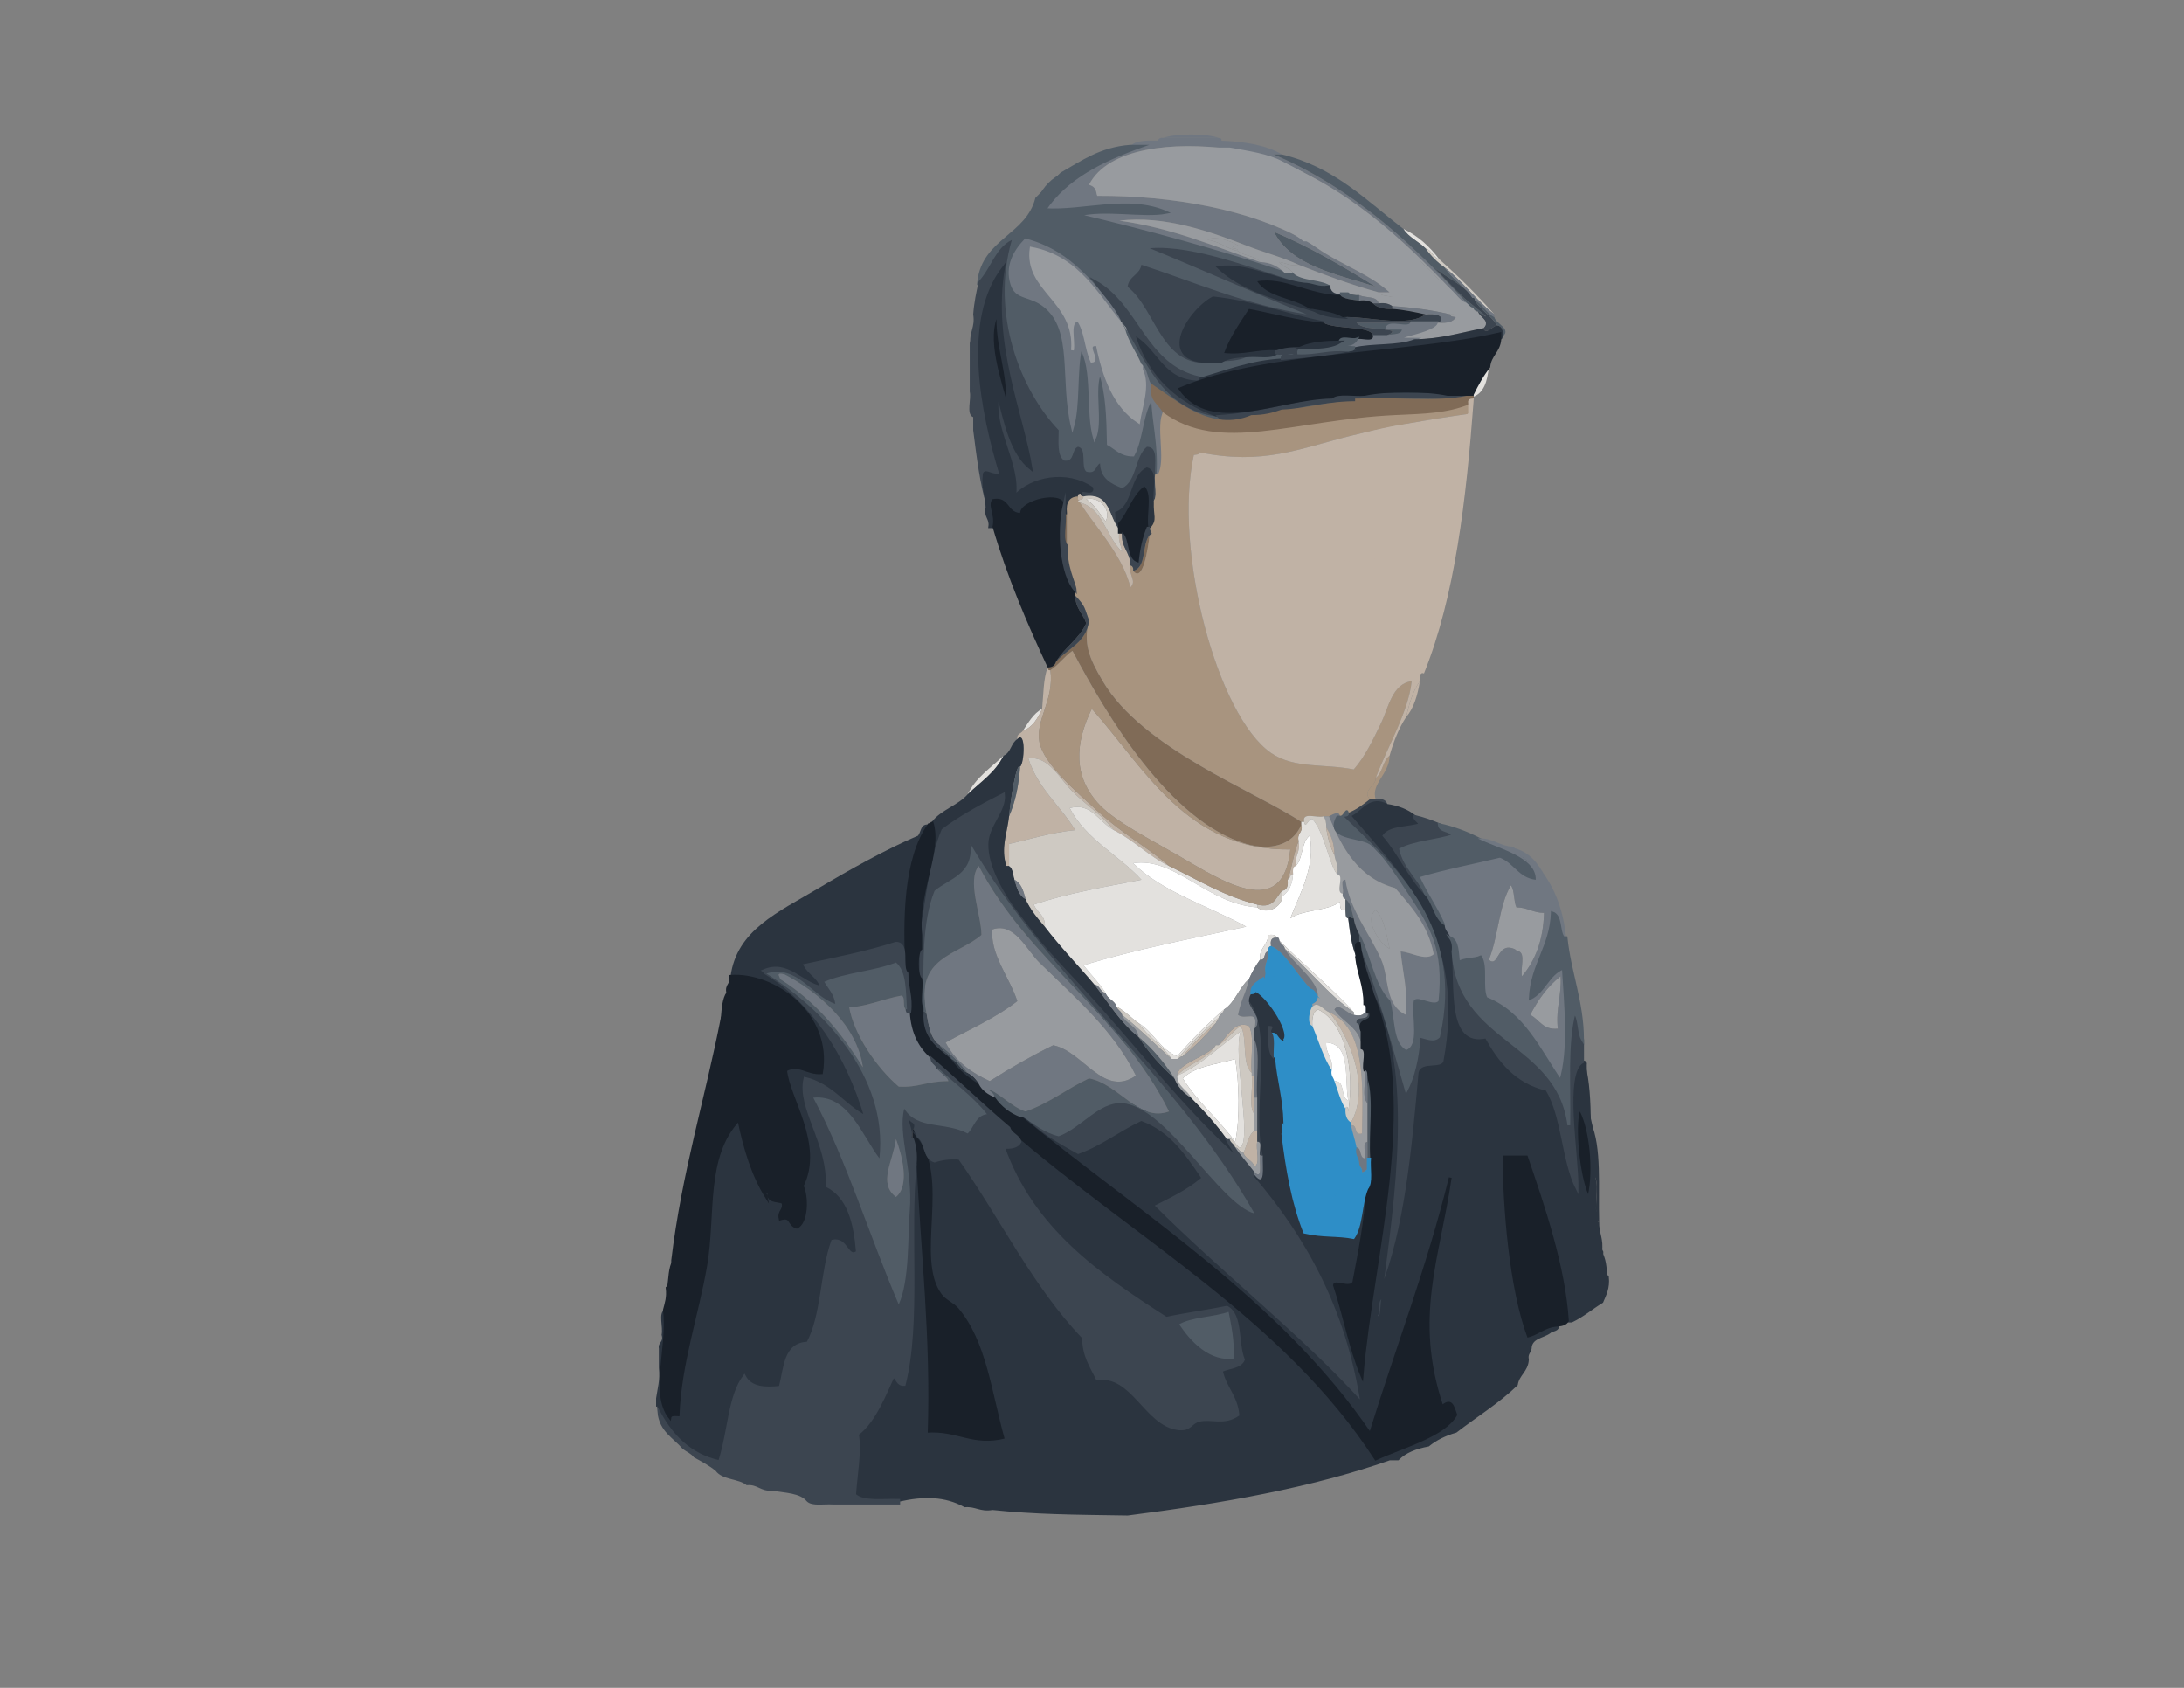 <?xml version="1.0" encoding="utf-8"?>
<!-- Generator: Adobe Illustrator 15.0.2, SVG Export Plug-In . SVG Version: 6.00 Build 0)  -->
<!DOCTYPE svg PUBLIC "-//W3C//DTD SVG 1.1//EN" "http://www.w3.org/Graphics/SVG/1.1/DTD/svg11.dtd">
<svg version="1.1" id="Capa_1" xmlns="http://www.w3.org/2000/svg" xmlns:xlink="http://www.w3.org/1999/xlink" x="0px" y="0px"
	 width="792px" height="612px" viewBox="0 0 792 612" enable-background="new 0 0 792 612" xml:space="preserve">
<rect x="0" y="0" width="792" height="612" fill="#808080" stroke="none"/>
<path fill-rule="evenodd" clip-rule="evenodd" fill="#707781" d="M441.918,50c-4.357-1.663-15.643-1.663-20,0
	C428.584,50,435.252,50,441.918,50z"/>
<path fill-rule="evenodd" clip-rule="evenodd" fill="#515C66" d="M498.918,104c-11.692-7.308-23.659-14.341-37-20
	C468.365,96.553,484.568,99.349,498.918,104z"/>
<path fill-rule="evenodd" clip-rule="evenodd" fill="#192029" d="M361.918,113c-5.146,9.75,0.864,24.938,3,34
	C366.677,136.899,361.085,125.506,361.918,113z"/>
<path fill-rule="evenodd" clip-rule="evenodd" fill="#515C66" d="M511.918,117c-6.666,0-13.334,0-20,0c2.598,2.735,8.977,1.69,13,3
	c-0.012,1.322-1.753,0.914-2,2c2.492-0.508,6.033,0.033,6-3c-2,0-4,0-6,0C503.678,116.093,511.158,119.907,511.918,117z"/>
<path fill-rule="evenodd" clip-rule="evenodd" fill="#2B343F" d="M524.918,143c-7.678-1.665-22.322-1.665-30,0
	C504.918,143,514.918,143,524.918,143z"/>
<path fill-rule="evenodd" clip-rule="evenodd" fill="#515C66" d="M531.918,144c-12.67,0.664-27.996-1.329-39,1
	C505.588,144.336,520.914,146.329,531.918,144z"/>
<path fill-rule="evenodd" clip-rule="evenodd" fill="#C0B2A5" d="M469.918,173c-9.196,26.626,28.35,39.815,41,23
	c6.812-9.056,7.403-34.02-6-37C491.591,156.036,480.761,167.585,469.918,173z"/>
<path fill-rule="evenodd" clip-rule="evenodd" fill="#806B57" d="M386.918,186c-0.333,0-0.667,0-1,0c0.638,3.695-1.295,9.961,1,12
	C386.918,194,386.918,190,386.918,186z"/>
<path fill-rule="evenodd" clip-rule="evenodd" fill="#C0B2A5" d="M395.918,257c-6.122,12.6-6.938,24.697,3,35
	c5.822,6.036,18.382,12.448,28,18c15.799,9.12,38.354,24.359,41-2C430.326,308.495,414.975,278.348,395.918,257z"/>
<path fill-rule="evenodd" clip-rule="evenodd" fill="#806B57" d="M454.918,303c6.213,0.213,12.23,0.23,12-6
	C461.004,297.085,457.345,299.427,454.918,303z"/>
<path fill-rule="evenodd" clip-rule="evenodd" fill="#989B9F" d="M547.918,321c-4.387,7.28-4.594,18.739-8,27
	c3.533,3.143,2.895-6.396,9-4c0.811,0.19,0.996,1.003,2,1c2.27,1.063,0.381,6.286,1,9c4.74-5.593,7.732-12.935,8-23
	c-3.998-0.002-6.002-1.998-10-2C548.873,326.712,549.283,322.968,547.918,321z"/>
<path fill-rule="evenodd" clip-rule="evenodd" fill="#989B9F" d="M498.918,330c-4.528,3.179,1.398,12.369,5,14
	C502.747,338.838,502.061,333.191,498.918,330z"/>
<path fill-rule="evenodd" clip-rule="evenodd" fill="#989B9F" d="M358.918,392c7.312-4.688,14.965-9.035,23-13
	c10.873,2.106,18.273,19.21,30,11c-8.053-16.445-21.857-28.136-35-41c-4.681-4.581-9.047-14.733-17-12
	c-1.021,8.806,6.317,17.596,9,26c-7.651,6.016-17.168,10.166-26,15C346.283,384.635,352.071,388.847,358.918,392z"/>
<path fill-rule="evenodd" clip-rule="evenodd" fill="#2B343F" d="M333.918,344c-1.657,1.4-1.657,9.6,0,11
	C333.918,351.333,333.918,347.667,333.918,344z"/>
<path fill-rule="evenodd" clip-rule="evenodd" fill="#2E8EC7" stroke="#2E8EC7" stroke-miterlimit="10" d="M462.918,354
	c-1.891,0.224-2.206-1.127-4-1c-0.225,0.776-0.027,1.973-1,2c0.584,5.082,3.609,7.724,5,12c2.84,1.857,8.463,6.164,6,10
	c0,0.667,0,1.333,0,2c-1.721,0.054-2.563-0.77-3-2c-2.357-0.309-1.86-3.473-5-3c1.774,1.893,0.729,6.604,1,10
	c0.692,7.974,2.851,14.482,3,23c1.486,1.514,1.611,4.389,2,7c9.285,0.381,5.958,13.375,13,16c3.582,0.582,3.041-2.96,3-6
	c3.159-1.816,3.928,3.898,9,1c0.156-1.177-0.172-2.839,1-3c0.022-2.355-1.723-2.944-1-6c-0.532-2.802-1.468-5.198-2-8
	c0-0.333,0-0.667,0-1c-1.483-0.85-2.15-2.517-2-5c-1.852-2.815-2.746-6.587-4-10c-0.314-1.352-1.424-1.91-1-4
	c-3.067-4.6-4.725-10.608-7-16c-2.136-0.625-0.938-6.155,0-7c0-0.333,0-0.667,0-1c0.004-1.003-0.811-1.19-1-2
	c-2.263-1.07-4.397-2.27-6-4C466.816,356.768,465.02,355.232,462.918,354z"/>
<path fill-rule="evenodd" clip-rule="evenodd" fill="#707781" d="M283.918,353c-2.558-0.044-1.22,0.743-1,2
	c12.718,7.948,22.102,19.232,30,32C310.844,372.071,297.375,359.879,283.918,353z"/>
<path fill-rule="evenodd" clip-rule="evenodd" fill="#989B9F" d="M565.918,354c-4.703,3.63-8.145,8.521-11,14
	c3.376,1.624,4.467,5.533,10,5C564.139,365.554,566.325,361.074,565.918,354z"/>
<path fill-rule="evenodd" clip-rule="evenodd" fill="#707781" d="M455.918,398c-0.656-6.677,1.32-15.986-1-21c0,4.333,0,8.667,0,13
	c0,2.667,0,5.333,0,8C455.252,398,455.584,398,455.918,398z"/>
<path fill-rule="evenodd" clip-rule="evenodd" fill="#FFFFFF" d="M447.918,414c1.812-7.824,1.463-22.12,0-30
	c-6.74,1.926-14.695,2.638-19,7C434.264,399.654,441.999,405.919,447.918,414z"/>
<path fill-rule="evenodd" clip-rule="evenodd" fill="#C0B2A5" d="M454.918,390c-0.334,0-0.666,0-1,0c0.645,4.355-1.305,11.305,1,14
	c0-2,0-4,0-6C454.918,395.333,454.918,392.667,454.918,390z"/>
<path fill-rule="evenodd" clip-rule="evenodd" fill="#989B9F" d="M455.918,398c-0.334,0-0.666,0-1,0c0,2,0,4,0,6s0,4,0,6
	c0.334,0,0.666,0,1,0C455.918,406,455.918,402,455.918,398z"/>
<path fill-rule="evenodd" clip-rule="evenodd" fill="#2B343F" d="M330.918,413c0.083-1.584-0.48-3.814,1-4
	c0.729-2.729-1.987-2.013-2-4c-2.228,1.022,1.308,4.598,0,8C330.251,413,330.585,413,330.918,413z"/>
<path fill-rule="evenodd" clip-rule="evenodd" fill="#192029" d="M332.918,412c-0.055-1.278-1.282-1.385-1-3
	c-1.48,0.186-0.917,2.416-1,4c0.841,2.492,1.309,5.357,1,9c1.471,32.53,5.202,62.798,4,98c11.424-0.886,16.523,5.176,29,2
	c-4.98-17.824-6.68-35.717-17-48c-1.599-1.903-4.51-3.025-6-5C332.28,456.228,345.359,426.951,332.918,412z"/>
<path fill-rule="evenodd" clip-rule="evenodd" fill="#C0B2A5" d="M455.918,410c-0.334,0-0.666,0-1,0c-2.416,1.585-2.649,5.351-4,8
	c0.677,2.323,3.323,2.677,4,5c2.27-1.063,0.381-6.286,1-9C455.918,412.667,455.918,411.333,455.918,410z"/>
<path fill-rule="evenodd" clip-rule="evenodd" fill="#707781" d="M324.918,413c-1.021,8.003-6.633,16.056,0,21
	C330.078,429.806,326.995,418.538,324.918,413z"/>
<path fill-rule="evenodd" clip-rule="evenodd" fill="#707781" d="M495.918,414c-2.209,0.125-0.425,4.242-1,6
	c-2.059-0.274-0.941-3.726-3-4c-0.723,3.056,1.022,3.645,1,6c0.055,1.278,1.281,1.385,1,3c1.003,0.003,1.189-0.81,2-1
	c0-1.333,0-2.667,0-4C495.918,418,495.918,416,495.918,414z"/>
<path fill-rule="evenodd" clip-rule="evenodd" fill="#3C4550" d="M501.918,470c-3.837,1.145-1.234,5.751-3,7
	C501.868,480.527,500.496,471.312,501.918,470z"/>
<path fill-rule="evenodd" clip-rule="evenodd" fill="#515C66" d="M445.918,475c-5.801,2.199-14.073,1.927-19,5
	c4.254,6.657,11.685,14.646,21,13C448.215,486.037,447.021,480.563,445.918,475z"/>
<path fill-rule="evenodd" clip-rule="evenodd" fill="#E3E1DE" d="M521.918,94c-3.426-4.575-7.572-8.428-13-11
	c1.934,3.066,5.474,4.526,8,7C519.241,90.677,519.595,93.323,521.918,94z"/>
<path fill-rule="evenodd" clip-rule="evenodd" fill="#CEC9C2" d="M541.918,114c-6.25-7.084-12.916-13.75-20-20
	c-2.323-0.677-2.677-3.323-5-4c1.912,2.754,4.246,5.087,7,7C530.506,102.079,535.33,108.921,541.918,114z"/>
<path fill-rule="evenodd" clip-rule="evenodd" fill="#E3E1DE" d="M533.918,144c4.284-1.383,5.469-5.864,6-11
	c-2.365,2.968-4.25,6.417-6,10C533.918,143.333,533.918,143.667,533.918,144z"/>
<path fill-rule="evenodd" clip-rule="evenodd" fill="#C0B2A5" d="M514.918,247c-2.526,3.474-3.871,8.129-5,13
	C512.709,256.791,514.053,252.135,514.918,247z"/>
<path fill-rule="evenodd" clip-rule="evenodd" fill="#A8947F" d="M503.918,274c-2.52,1.813-2.48,6.187-5,8
	c0.025,3.375-5.255,4.451-2,8c0.666,0,1.334,0,2,0C496.906,284.229,503.848,280.807,503.918,274z"/>
<path fill-rule="evenodd" clip-rule="evenodd" fill="#707781" stroke="#707781" stroke-miterlimit="10" d="M559.918,318
	c-2.525-4.475-5.391-8.609-11-10c2.181,4.486,7.572,5.762,10,10C559.252,318,559.584,318,559.918,318z"/>
<path fill-rule="evenodd" clip-rule="evenodd" fill="#E3E1DE" d="M363.918,274c-4.598,4.402-10.066,7.934-13,14
	C355.516,283.598,360.984,280.066,363.918,274z"/>
<path fill-rule="evenodd" clip-rule="evenodd" fill="#E3E1DE" d="M377.918,257c-3.245,1.755-4.999,5.001-7,8
	C374.578,263.66,376.332,260.414,377.918,257z"/>
<path fill-rule="evenodd" clip-rule="evenodd" fill="#515C66" stroke="#515C66" stroke-miterlimit="10" d="M376.918,72
	c3.017-2.984,6.017-5.984,9-9C381.785,64.868,378.785,67.868,376.918,72z"/>
<path fill-rule="evenodd" clip-rule="evenodd" fill="#707781" d="M461.918,56c29.852,12.815,51.65,33.683,72,56
	c-1.428-0.239-1.687-1.647-3-2c-18.932-20.068-38.484-39.516-66-51c-5.18-2.82-12.237-3.763-19-5c-20.014-2.677-44.001-0.67-51,13
	c2.978,0.897,2.437,2.773,3,4c27.535-0.09,55.496,5.054,75,16c0.334,0,0.666,0,1,0c8.598,7.736,21.459,11.208,30,19
	c-1.334,0-2.666,0-4,0c-10.197-2.803-19.654-6.346-29-10c-5.904-2.763-12.811-4.522-19-7c-12.752-4.917-29.654-11.009-46-9
	c19.323,2.677,34.588,9.412,51,15c4.196,0.137,6.843,1.824,9,4c-23.999-8.001-49.125-14.875-75-21c9.664-2.542,23.728,0.589,32-1
	c-13.769-5.982-29.975-0.104-44-1c7.772-11.561,20.756-17.911,35-23c-1.333,0-2.667,0-4,0c1.836-2.164,5.896-2.105,10-2
	c7.666,0,15.334,0,23,0c8.693,0.307,16.331,1.669,22,5C463.918,56,462.918,56,461.918,56z M498.918,104
	c-11.692-7.308-23.659-14.341-37-20C468.365,96.553,484.568,99.349,498.918,104z"/>
<path fill-rule="evenodd" clip-rule="evenodd" fill="#989B9F" d="M456.918,95c-1.632-2.368-5.871-2.129-8-4
	c-4.195-0.805-6.484-3.515-11-4c2.145-1.753,8.855,0.435,11,2c1,0,2,0,3,0c-12.752-4.917-29.654-11.009-46-9
	C425.241,82.677,440.506,89.412,456.918,95z"/>
<path fill-rule="evenodd" clip-rule="evenodd" fill="#989B9F" d="M505.918,108c0.666,0,1.334,0,2,0
	c-9.486-8.847-22.551-14.116-34-21c8.598,7.736,21.459,11.208,30,19c-1.334,0-2.666,0-4,0
	C500.928,107.656,504.165,107.086,505.918,108z"/>
<path fill-rule="evenodd" clip-rule="evenodd" fill="#989B9F" d="M472.918,87c-8.501-6.833-20.666-10-32-14
	c-7.364-0.303-12.104-3.23-20-3c-0.821-3.821,4.821-1.179,4-5c-3.725-1.942-10.117-1.216-11-6c2.246-5.087,9.95-4.717,17-5
	c5,0,10,0,15,0c-20.014-2.677-44.001-0.67-51,13c2.978,0.897,2.437,2.773,3,4C425.453,70.91,453.414,76.054,472.918,87z"/>
<path fill-rule="evenodd" clip-rule="evenodd" fill="#989B9F" stroke="#989B9F" stroke-miterlimit="10" d="M430.918,54
	c-7.05,0.283-14.754-0.087-17,5c0.883,4.784,7.275,4.058,11,6c0.821,3.821-4.821,1.179-4,5c7.896-0.23,12.636,2.697,20,3
	c-2.375-1.625-6.058-1.942-9-3c0.275-2.059,3.725-0.941,4-3c-2.01-5.323-11.311-3.356-12-10C423.521,53.27,430.164,56.58,430.918,54
	z"/>
<path fill-rule="evenodd" clip-rule="evenodd" fill="#515C66" stroke="#515C66" stroke-miterlimit="10" d="M465.918,99
	c-23.999-8.001-49.125-14.875-75-21c9.664-2.542,23.728,0.589,32-1c-13.769-5.982-29.975-0.104-44-1
	c7.772-11.561,20.756-17.911,35-23c-1.333,0-2.667,0-4,0c-10.844,0.823-17.541,5.792-25,10c-2.983,3.016-5.983,6.016-9,9
	c-3.458,13.542-19.132,14.868-21,30c4.403-4.597,5.94-12.059,12-15c-7.778,26.825,3.164,54.506,17,69c-0.026,4.359-0.596,9.262,2,11
	c3.917,0.583,2.554-4.113,5-5c3.375,0.625,0.922,7.079,3,9c3.726,1.059,3.228-2.105,5-3c0.159,5.507,3.933,7.401,8,9
	c5.446-2.553,4.539-11.461,9-15c4.285,0.048,2.666,6.001,3,10c0.333,0,0.667,0,1,0c0.662-10.662-1.646-18.354-2-28
	c-3.963,5.37-3.702,14.965-7,21c-4.377,0.044-6.171-2.496-9-4c-0.168-9.499-0.46-18.873-3-26c-2.771,5.896,0.688,18.021-2,24
	c-2.842-9.825-0.069-25.264-5-33c-1.964,8.703-0.606,20.727-3,29c-4.177-17.467,0.83-35.239-10-44c-5.348-4.326-10.305-2.509-12-8
	c-1.995-6.464,0.973-11.802,5-16c16.895,4.439,25.399,17.267,35,29c-2.599-5.401-6.542-9.458-10-14
	c15.818,8.515,18.016,30.651,38,35c9.641-2.693,18.328-6.338,30-7c-0.168-2.168,3.547-0.453,5-1c-0.431-2.236-4.928-0.405-7-1
	c-1.893,1.774-6.605,0.729-10,1c-2.484,1.516-6.069,1.931-10,2c-0.334,0-0.666,0-1,0c-20.656,4.653-22.154-18.509-33-27
	c0.404-3.929,4.396-4.271,5-8c19.609,6.391,37.578,14.422,60,18c-19.186-7.815-37.846-16.155-57-24c16.436-1.346,39.139,8.128,56,13
	c3.291,0.042,4.979,1.688,9,1c0.334,0,0.666,0,1,0c-3.428-2.905-10.834-1.832-14-5C467.918,99,466.918,99,465.918,99z"/>
<path fill-rule="evenodd" clip-rule="evenodd" fill="#3C4550" d="M418.918,172c-0.334-3.999,1.285-9.952-3-10
	c-4.461,3.539-3.554,12.447-9,15c-4.067-1.599-7.841-3.493-8-9c-1.772,0.895-1.274,4.059-5,3c-2.078-1.921,0.375-8.375-3-9
	c-2.446,0.887-1.083,5.583-5,5c-2.596-1.738-2.026-6.641-2-11c-13.836-14.494-24.778-42.175-17-69c-6.06,2.941-7.597,10.403-12,15
	c-0.846,3.821-1.687,7.646-2,12c0.772,4.772-1.563,6.436-1,11c2.324,6.676,0.34,17.66,1,26c0,1.667,0,3.333,0,5
	c1.245,9.755,2.427,19.573,5,28c-0.074-4.26-1.673-6.994-1-12c0.111-1.917,3.349,1.175,6,0c-6.83-22.594-13.668-55.942,1-75
	c-4.709,27.845,6.787,53.103,10,73c-7.263-5.738-9.261-16.739-12-27c-2.461,12.282,7.87,25.256,6,37c6.228-6.79,19.071-9.153,28-3
	c0.716,2.715-4.716-0.715-4,2c-0.184,0.851,0.39,0.943,1,1c9.974-1.641,9.031,7.635,13,12c0-0.667,0-1.333,0-2
	c-1.357-0.31-0.829-2.504-1-4c6.528-2.472,5.039-12.961,11-16c3.743,0.923,1.304,8.03,2,12
	C420.198,180.613,418.291,175.04,418.918,172z"/>
<path fill-rule="evenodd" clip-rule="evenodd" fill="#707781" stroke="#707781" stroke-miterlimit="10" d="M421.918,149
	c-1.521-2.813-4.737-3.929-4-9c-1.871-2.129-1.632-6.368-4-8c0,0.333,0,0.667,0,1s0,0.667,0,1c2.915,5.609-0.251,13.728-1,19
	c-8.641-5.692-12.626-16.041-15-28c-5.252-0.542,1.052,5.802-2,6c-2.115-4.551-2.162-11.171-5-15c-3.626,0.708-1.379,7.288-2,11
	c1.412-18.121-17.122-21.488-15-37c17.668,3.333,24.189,17.81,34,29c-0.19-0.81-1.003-0.997-1-2c0-0.333,0-0.667,0-1
	c-9.601-11.733-18.105-24.561-35-29c-4.027,4.198-6.995,9.536-5,16c1.695,5.491,6.652,3.674,12,8c10.83,8.761,5.823,26.533,10,44
	c2.394-8.273,1.036-20.297,3-29c4.931,7.736,2.158,23.175,5,33c2.688-5.979-0.771-18.104,2-24c2.54,7.127,2.832,16.501,3,26
	c2.829,1.504,4.623,4.044,9,4c3.298-6.035,3.037-15.63,7-21c0.354,9.646,2.662,17.338,2,28
	C422.899,166.648,418.937,154.352,421.918,149z"/>
<path fill-rule="evenodd" clip-rule="evenodd" fill="#3C4550" stroke="#3C4550" stroke-miterlimit="10" d="M434.918,137
	c-19.984-4.349-22.182-26.485-38-35c3.458,4.542,7.401,8.599,10,14c0,0.333,0,0.667,0,1c8.839,13.828,14.182,31.152,34,34
	c-14.232-5.101-24.241-14.425-29-29c8.127,4.873,9.999,16.001,23,16C434.918,137.667,434.918,137.333,434.918,137z"/>
<path fill-rule="evenodd" clip-rule="evenodd" fill="#3C4550" d="M452.918,129c-3.931,0.069-7.516,0.484-10,2
	C446.849,130.931,450.434,130.516,452.918,129z"/>
<path fill-rule="evenodd" clip-rule="evenodd" fill="#3C4550" d="M441.918,131c-23.828,2.054-11.203-17.994-2-23
	c14.738,1.595,26.462,6.205,40,9c4.501,2.682,18.187,0.897,18,5c1.666,0,3.334,0,5,0c0.247-1.086,1.988-0.678,2-2
	c-4.023-1.31-10.402-0.265-13-3c6.666,0,13.334,0,20,0c3,0,6,0,9,0c0.334,0,0.666,0,1,0c2.592-2.576-1.601-3.475-5-3
	c-6.752,4.926-21.053,0.504-30,1c-4.364-0.302-8.294-1.04-11-3c-0.334,0-0.666,0-1,0c-12.191-3.809-24.791-7.208-33-15
	c9.901-1.56,20.562,4.764,31,6c-16.861-4.872-39.564-14.346-56-13c19.154,7.845,37.814,16.185,57,24
	c-22.422-3.578-40.391-11.609-60-18c-0.604,3.729-4.596,4.071-5,8C419.764,112.491,421.262,135.653,441.918,131z"/>
<path fill-rule="evenodd" clip-rule="evenodd" fill="#989B9F" d="M527.918,114c2.561,0.105,4.768,0.566,6,2
	c-4.205-7.087-11.417-13.021-18-19c-18.947-17.207-40.475-36.788-73-41c3.655,12.324,20.239,12.371,31,17
	c11.109,4.779,22.684,9.604,27,20c-12.341-1.33-23.867-12.129-38-15c-2.793-0.2,7.674,4.085,11,6c13.219,7.608,28.791,18.443,42,25
	c-2.186,2.442-8.197,0.254-10-1c-1.753-0.914-4.99-0.344-6-2c-10.197-2.803-19.654-6.346-29-10c-3.246,0.58-4.652-0.681-7-1
	c1.125,1.875,3.875,2.125,5,4c3.166,3.168,10.572,2.095,14,5c2.561,0.105,4.768,0.566,6,2c0.891,0.777,2.258,1.075,4,1
	c2.182,1.151,6.469,0.198,7,3c2.318-0.319,3.84,0.161,5,1c7.525,0.475,14.553,1.448,21,3C526.584,114,527.252,114,527.918,114z"/>
<path fill-rule="evenodd" clip-rule="evenodd" fill="#515C66" d="M464.918,56c-1,0-2,0-3,0c29.852,12.815,51.65,33.683,72,56
	c0.811,0.19,0.997,1.003,2,1c8.055,5.338-2.714-2.867-5-5c-3.064-2.858-10.951-10.57-11-12c0.088,2.568,12.142,7.477,14,12
	c-2.736-4.263-7.264-6.737-10-11c-2.754-1.913-5.088-4.246-7-7c-2.526-2.474-6.066-3.934-8-7
	C495.537,72.713,483.964,60.621,464.918,56z"/>
<path fill-rule="evenodd" clip-rule="evenodd" fill="#989B9F" stroke="#989B9F" stroke-miterlimit="10" d="M530.918,110
	c-2.951-1.382-4.049-4.618-7-6c-4.085-3.248-7.752-6.915-11-11c-13.976-13.358-29.77-24.897-48-34c-5.18-2.82-12.237-3.763-19-5
	c-5,0-10,0-15,0c-0.754,2.58-7.396-0.73-7,3c0.689,6.644,9.99,4.677,12,10c-0.275,2.059-3.725,0.941-4,3
	c2.942,1.058,6.625,1.375,9,3c11.334,4,23.499,7.167,32,14c0.334,0,0.666,0,1,0c11.449,6.884,24.514,12.153,34,21
	c-0.666,0-1.334,0-2,0c1.803,1.254,7.814,3.442,10,1c-13.209-6.557-28.781-17.392-42-25c-3.326-1.915-13.793-6.2-11-6
	c14.133,2.871,25.659,13.67,38,15c-4.316-10.396-15.891-15.221-27-20c-10.761-4.629-27.345-4.676-31-17
	c32.525,4.212,54.053,23.793,73,41c6.583,5.979,13.795,11.913,18,19c-1.232-1.434-3.439-1.895-6-2c2.064,2.602,5.748,3.585,10,4
	c0.178-3.511-3.378-3.289-4-6C532.49,111.761,532.231,110.353,530.918,110z"/>
<path fill-rule="evenodd" clip-rule="evenodd" fill="#3C4550" d="M533.918,108c-1.858-4.523-13.912-9.432-14-12
	c0.049,1.43,7.936,9.142,11,12c2.286,2.133,13.055,10.338,5,5c0.727,2.198,4.693,3.322,2,6c0.91,2.715,3.504-1.019,5-1
	c-2.062-3.604-5.938-5.396-8-9C534.861,108.39,534.769,107.816,533.918,108z"/>
<path fill-rule="evenodd" clip-rule="evenodd" fill="#989B9F" d="M530.918,110c-18.932-20.068-38.484-39.516-66-51
	c18.23,9.103,34.024,20.642,48,34c4.085,3.248,7.752,6.915,11,11C526.869,105.382,527.967,108.618,530.918,110z"/>
<path fill-rule="evenodd" clip-rule="evenodd" fill="#989B9F" d="M448.918,91c-0.027-0.973-1.225-0.776-2-1
	c0.027-0.973,1.225-0.776,2-1c-2.145-1.565-8.855-3.753-11-2C442.434,87.485,444.723,90.195,448.918,91z"/>
<path fill-rule="evenodd" clip-rule="evenodd" fill="#989B9F" d="M451.918,89c-1,0-2,0-3,0c-0.775,0.224-1.973,0.027-2,1
	c0.775,0.224,1.973,0.027,2,1c2.129,1.871,6.368,1.632,8,4c4.196,0.137,6.843,1.824,9,4c1,0,2,0,3,0c-1.125-1.875-3.875-2.125-5-4
	c2.348,0.319,3.754,1.58,7,1C465.014,93.237,458.107,91.478,451.918,89z"/>
<path fill-rule="evenodd" clip-rule="evenodd" fill="#989B9F" d="M407.918,122c-5.065-8.602-10.826-16.507-19-22
	c2.92,15.417,12.692,32.639,25,42c0-1.667,0-3.333,0-5c-0.973,0.027-0.776,1.224-1,2c-8.761-8.239-16.047-17.953-19-32
	C400.779,109.806,402.845,117.407,407.918,122z"/>
<path fill-rule="evenodd" clip-rule="evenodd" fill="#989B9F" stroke="#989B9F" stroke-miterlimit="10" d="M407.918,119
	c-9.811-11.19-16.332-25.667-34-29c-2.122,15.512,16.412,18.879,15,37c0.621-3.712-1.626-10.292,2-11c2.838,3.829,2.885,10.449,5,15
	c3.052-0.198-3.252-6.542,2-6c2.374,11.959,6.359,22.308,15,28c0.749-5.272,3.915-13.391,1-19c0,1,0,2,0,3c0,1.667,0,3.333,0,5
	c-12.308-9.361-22.08-26.583-25-42c8.174,5.493,13.935,13.398,19,22c2.127,3.54,3.312,8.021,6,11c0-0.333,0-0.667,0-1
	C412.044,127.541,409.231,124.02,407.918,119z"/>
<path fill-rule="evenodd" clip-rule="evenodd" fill="#989B9F" d="M523.918,104c-3.248-4.085-6.915-7.752-11-11
	C516.166,97.085,519.833,100.752,523.918,104z"/>
<path fill-rule="evenodd" clip-rule="evenodd" fill="#2B343F" stroke="#2B343F" stroke-miterlimit="10" d="M472.918,103
	c-10.438-1.236-21.099-7.56-31-6c8.209,7.792,20.809,11.191,33,15c-5.681-3.986-15.252-4.082-19-10c9.567-1.783,19.027,4.886,30,5
	c0-0.333,0-0.667,0-1c-2.279,0.279-3.76-0.241-4-2C477.896,104.688,476.209,103.042,472.918,103z"/>
<path fill-rule="evenodd" clip-rule="evenodd" fill="#707781" d="M541.918,114c-6.588-5.079-11.412-11.921-18-17
	c2.736,4.263,7.264,6.737,10,11c0.851-0.184,0.943,0.39,1,1c2.951,1.382,4.049,4.618,7,6
	C541.918,114.667,541.918,114.333,541.918,114z"/>
<path fill-rule="evenodd" clip-rule="evenodd" fill="#2B343F" stroke="#2B343F" stroke-miterlimit="10" d="M385.918,186c0-1,0-2,0-3
	c-0.563-5.305-15.812-1.815-16,3c-4.789-0.21-3.788-6.211-10-5c-1.978,2.271,1.063,5.587,0,10c-0.333,0-0.667,0-1,0
	c0.489-3.156-1.802-3.531-1-7c-0.074-4.26-1.673-6.994-1-12c0.111-1.917,3.349,1.175,6,0c-6.83-22.594-13.668-55.942,1-75
	c-4.709,27.845,6.787,53.103,10,73c-7.263-5.738-9.261-16.739-12-27c-2.461,12.282,7.87,25.256,6,37c6.228-6.79,19.071-9.153,28-3
	c0.716,2.715-4.716-0.715-4,2c-0.61,0.057-1.184,0.149-1,1c-3.201,0.132-4.399,2.267-4,6C386.585,186,386.251,186,385.918,186z
	 M361.918,113c-5.146,9.75,0.864,24.938,3,34C366.677,136.899,361.085,125.506,361.918,113z"/>
<path fill-rule="evenodd" clip-rule="evenodd" fill="#515C66" d="M541.918,115c-2.951-1.382-4.049-4.618-7-6
	c2.062,3.604,5.938,5.396,8,9c1.76,0.241,2.279,1.721,2,4C548.27,119.226,542.328,117.323,541.918,115z"/>
<path fill-rule="evenodd" clip-rule="evenodd" fill="#2B343F" stroke="#2B343F" stroke-miterlimit="10" d="M486.918,115
	c-2.906-1.76-7.055-2.279-11-3C478.624,113.96,482.554,114.698,486.918,115z"/>
<path fill-rule="evenodd" clip-rule="evenodd" fill="#515C66" d="M440.918,151c-19.818-2.848-25.161-20.172-34-34
	c-0.003,1.003,0.81,1.19,1,2c1.313,5.02,4.126,8.541,6,13c2.368,1.632,2.129,5.871,4,8c8.938,5.938,21.419,17.155,36,11
	c-3.767-0.383-9.035,2.898-12,0C441.584,151,441.252,151,440.918,151z"/>
<path fill-rule="evenodd" clip-rule="evenodd" fill="#2B343F" stroke="#2B343F" stroke-miterlimit="10" d="M462.918,128
	c0-0.333,0-0.667,0-1c-7.074-0.407-11.553,1.78-19,1c2.212-6.122,5.757-10.91,9-16c8.975,1.692,17.186,4.147,27,5
	c-13.538-2.795-25.262-7.405-40-9c-9.203,5.006-21.828,25.054,2,23c0.334,0,0.666,0,1,0c2.484-1.516,6.069-1.931,10-2
	C456.312,128.729,461.025,129.774,462.918,128z"/>
<path fill-rule="evenodd" clip-rule="evenodd" fill="#989B9F" d="M535.918,113c-1.003,0.003-1.189-0.81-2-1
	c0.622,2.711,4.178,2.489,4,6c-4.252-0.415-7.936-1.398-10-4c-0.666,0-1.334,0-2,0c0.027,0.973,1.225,0.776,2,1
	c-0.92,1.747-3.127,2.207-6,2c-0.334,0-0.666,0-1,0c-1.544,3.915-23.338,6.008-8,6c9.592-0.075,16.868-2.465,25-4
	C540.611,116.322,536.645,115.198,535.918,113z"/>
<path fill-rule="evenodd" clip-rule="evenodd" fill="#707781" stroke="#707781" stroke-miterlimit="10" d="M520.918,117
	c-3,0-6,0-9,0c-0.76,2.907-8.24-0.907-9,2c2,0,4,0,6,0c0.033,3.033-3.508,2.492-6,3c-1.666,0-3.334,0-5,0
	c-0.125,2.208-4.242,0.425-6,1c-0.85,1.483-2.517,2.15-5,2c0.31,1.357,2.504,0.83,4,1c6.675-1.659,16.088-0.579,22-3
	C497.58,123.008,519.374,120.915,520.918,117z"/>
<path fill-rule="evenodd" clip-rule="evenodd" fill="#2B343F" d="M544.918,122c0.279-2.279-0.24-3.759-2-4
	c-1.496-0.019-4.09,3.715-5,1c-8.132,1.535-15.408,3.925-25,4c-5.912,2.421-15.325,1.341-22,3c-0.027,0.973-1.225,0.776-2,1
	c-7.346,1.654-15.803,2.198-24,3c-11.672,0.662-20.359,4.307-30,7c0,0.333,0,0.667,0,1c-13.001,0.001-14.873-11.127-23-16
	c4.759,14.575,14.768,23.899,29,29c0.334,0,0.666,0,1,0c15.061-0.939,27.209-4.792,41-7c-19.965,0.461-43.465,13.287-55-3
	c31.266-13.401,82.543-12.123,116-20c0,0.667,0,1.333,0,2C544.769,123.184,544.861,122.61,544.918,122z"/>
<path fill-rule="evenodd" clip-rule="evenodd" fill="#3C4550" stroke="#3C4550" stroke-miterlimit="10" d="M475.918,126
	c-1.334,0-2.666,0-4,0c-3.643-0.309-6.508,0.159-9,1c0,0.333,0,0.667,0,1c2.072,0.595,6.569-1.236,7,1c-1.453,0.547-5.168-1.168-5,1
	c8.197-0.802,16.654-1.346,24-3c-7.094-0.761-11.425,1.242-18,1C470.467,125.216,476.369,128.784,475.918,126z"/>
<path fill-rule="evenodd" clip-rule="evenodd" fill="#515C66" d="M491.918,145c-9.889,0.444-19.173,1.494-27,4
	c9.57-0.429,16.824-3.176,27-3C491.918,145.667,491.918,145.333,491.918,145z"/>
<path fill-rule="evenodd" clip-rule="evenodd" fill="#3C4550" stroke="#3C4550" stroke-miterlimit="10" d="M533.918,143
	c-3,0-6,0-9,0c-10,0-20,0-30,0c-3.965,0.369-9.583-0.917-12,1c-13.791,2.208-25.939,6.061-41,7c2.965,2.898,8.233-0.383,12,0
	c4.367,0.034,7.799-0.869,11-2c7.827-2.506,17.111-3.556,27-4c0.334,0,0.666,0,1,0c11.004-2.329,26.33-0.336,39-1
	c0.666,0,1.334,0,2,0C533.918,143.667,533.918,143.333,533.918,143z"/>
<path fill-rule="evenodd" clip-rule="evenodd" fill="#806B57" d="M416.918,194c-2.979,3.354-0.944,11.723-6,13
	C414.534,211.498,416.24,198.885,416.918,194z"/>
<path fill-rule="evenodd" clip-rule="evenodd" fill="#806B57" d="M471.918,299c-3.104,7.545-11.361,9.558-20,7
	c-27.977-8.283-50.761-46.88-63-70c-2.982,2.017-4.935,5.066-8,7c-0.851,0.184-0.943-0.39-1-1c1.711,0.044,2.59-0.743,3-2
	c4.137-4.863,11.115-6.885,12-15c-2.076,8.209-0.127,13.333,5,22c14.469,24.461,54.775,39.68,72,51
	C471.918,298.333,471.918,298.667,471.918,299z M468.918,297c-8.589-4.293-18.394-8.059-26-1
	C446.006,303.232,466.73,309.178,468.918,297z"/>
<path fill-rule="evenodd" clip-rule="evenodd" fill="#707781" d="M485.918,296c-0.15-2.487-3.387-0.292-4,0
	c4.855,11.811,10.85,22.484,24,26c5.922,6.744,11.961,13.373,14,24c-3.031,2.639-8.4-0.89-12-1c0.739,7.594,2.643,14.023,2,23
	c-7.832-3.543-6.082-13.346-9-20c-4.144-9.45-11.5-18.219-13-29c-2.168-0.169-0.453,3.547-1,5c-0.162,1.162,0.221,1.779,1,2
	c2.002,1.331,2.229,4.438,3,7c0.329,2.338,1.202,4.132,2,6c4.045,7.621,5.18,18.153,11,24c1.807,6.193,0.783,15.217,6,18
	c5.221-1.78,2.164-11.836,3-18c1.012-2.006,7.278,2.497,9,0c1.906-18.931-2.963-26.847-11-39c-4.188-6.332-10.016-15.302-14-18
	c-4.09-2.769-16.718-1.402-12-10C485.252,296,485.584,296,485.918,296z"/>
<path fill-rule="evenodd" clip-rule="evenodd" fill="#A8947F" d="M488.918,295c3.154-1.179,5.556-3.111,8-5
	c-3.255-3.549,2.025-4.625,2-8c4.191-11.146,11.909-24.085,13-35c-7.064,0.893-8.477,9.788-11,15c-3.066,6.334-5.862,12.271-10,17
	c-10.504-2.146-21.583-0.173-30-6c-19.531-13.522-35.449-73.498-28-108c0.775-0.224,1.973-0.027,2-1c23.209,4.732,36.008-1.286,55-6
	c13.898-3.45,28.092-5.879,43-8c0-1.333,0-2.667,0-4c-8.18,3.43-16.708,3.521-27,4c-36.986,1.721-63.664,14.224-84-1
	c-2.981,5.352,0.981,17.648-2,23c-0.333,0-0.667,0-1,0c-0.627,3.04,1.28,8.613-1,10c-0.182,5.363,1.254,6.126-1,9
	c-0.21,1.71,1.705,2.59,0,3c-0.678,4.885-2.384,17.498-6,13c0.163-1.163-0.221-1.779-1-2c-0.739,3.664,2.459,5.556,0,8
	c-2.849-12.452-14.97-24.42-19-32c-0.139-0.26,0.11-0.726,0-1c-3.201,0.132-4.399,2.267-4,6c0,4,0,8,0,12
	c-0.961,6.65,2.89,13.747,3,16c0,0.667,0,1.333,0,2c3.794,3.82,3.426,4.819,5,9c-2.076,8.209-0.127,13.333,5,22
	c14.469,24.461,54.775,39.68,72,51c0.334,0,0.666,0,1,0c-0.802-3.802,4.729-1.271,7-2c0.666,0,1.334,0,2,0
	c0.613-0.292,3.85-2.487,4,0C487.358,296.534,488.357,292.103,488.918,295z"/>
<path fill-rule="evenodd" clip-rule="evenodd" fill="#C0B2A5" d="M498.918,282c2.52-1.813,2.48-6.187,5-8
	c1.457-5.209,3.36-9.973,6-14c1.129-4.871,2.474-9.526,5-13c-0.086-1.419-0.165-2.832,1-3c5.035-21.299,13.316-44.681,12-69
	c-8.062-1.586-7.871,8.212-9,13c-4.295,18.213-7.336,38.006-16,50c-40.918,2.567-61.486-18.214-67-48
	c18.527-15.983,45.697-32.205,76-36c6.52-0.816,16.538,2.185,21-4c-14.908,2.121-29.102,4.55-43,8c-18.992,4.714-31.791,10.732-55,6
	c-0.027,0.973-1.225,0.776-2,1c-7.449,34.502,8.469,94.478,28,108c8.417,5.827,19.496,3.854,30,6c4.138-4.729,6.934-10.666,10-17
	c2.523-5.212,3.936-14.107,11-15C510.827,257.915,503.109,270.854,498.918,282z"/>
<path fill-rule="evenodd" clip-rule="evenodd" fill="#C0B2A5" d="M392.918,180c-0.61-0.057-1.184-0.149-1-1
	c-0.61,0.057-1.184,0.149-1,1c0.11,0.274-0.139,0.74,0,1c4.03,7.58,16.151,19.548,19,32c2.459-2.444-0.739-4.336,0-8
	c-0.012-4.988-3.581-6.419-3-12c-0.333,0-0.667,0-1,0c-0.58,3.247,0.681,4.652,1,7c-5.984-5.349-6.707-15.96-16-18
	C391.165,180.914,392.906,181.322,392.918,180z"/>
<path fill-rule="evenodd" clip-rule="evenodd" fill="#3C4550" d="M382.918,240c4.137-4.863,11.115-6.885,12-15
	c-1.574-4.181-1.206-5.18-5-9c0.064,4.602,2.842,6.491,4,10C391.303,231.718,386.02,234.769,382.918,240z"/>
<path fill-rule="evenodd" clip-rule="evenodd" fill="#E3E1DE" d="M393.918,181c3.017,1.984,4.825,5.175,7,8
	C403.086,185.787,399.484,179.8,393.918,181z"/>
<path fill-rule="evenodd" clip-rule="evenodd" fill="#CEC9C2" d="M405.918,193c-0.58,3.247,0.681,4.652,1,7
	c-5.984-5.349-6.707-15.96-16-18c0.247-1.086,1.988-0.678,2-2c9.974-1.641,9.031,7.635,13,12
	C405.918,192.333,405.918,192.667,405.918,193z M393.918,181c3.017,1.984,4.825,5.175,7,8
	C403.086,185.787,399.484,179.8,393.918,181z"/>
<path fill-rule="evenodd" clip-rule="evenodd" fill="#C0B2A5" d="M365.918,314c0-2.667,0-5.333,0-8c5.092-1.017,15.409-4.27,24-5
	c-5.412-8.921-13.565-15.101-17-26c7.271-1.069,11.353,7.353,16,12c4.959,4.959,11.107,8.833,15,14c7.312,3.689,12.575,9.425,20,13
	c-6.648-6.022-16.924-11.624-26-20c-6.732-6.213-19.505-16.777-21-25c-1.465-8.056,5.441-15.226,4-26c-0.851,0.184-0.943-0.39-1-1
	c-1.565,4.102-1.518,9.816-2,15c-1.586,3.414-3.34,6.66-7,8c-0.649,1.017-2.299,1.034-2,3c3.197-3.51,2.543,8.935,1,10
	c-0.456,6.878-1.768,12.899-4,18c-0.741,6.517-3.044,11.245-1,18C365.251,314,365.585,314,365.918,314z"/>
<path fill-rule="evenodd" clip-rule="evenodd" fill="#C0B2A5" d="M468.918,317c-0.086-1.419-0.165-2.832,1-3
	c-0.535-3.868,1.785-4.882,1-9c-1.836,4.165-2.332,9.667-4,14C468.004,318.753,467.596,317.012,468.918,317z"/>
<path fill-rule="evenodd" clip-rule="evenodd" fill="#2B343F" d="M337.918,298c3.576,10.649-5.692,25.586-4,41
	c2.445-12.888,3.454-27.213,8-38c6.66-5.006,14.277-9.056,22-13c0.631,6.062-5.87,11.104-6,18c-0.308,16.369,21.683,38.868,33,51
	c19.656,21.071,38.45,46.242,60,65c-2.443-2.558-4.209-5.791-6-9c-3.893-5.44-8.335-10.331-13-15c-2.699-1.635-4.758-3.909-6-7
	c-4.884-4.45-9.386-9.281-13-15c-6.559-5.107-10.937-12.396-16-19c-5.942-7.058-12.383-13.617-18-21c-2.647-3.02-5.191-6.142-7-10
	c-2.418-1.248-3.234-4.099-4-7c-0.553-1.78-0.514-4.153-2-5c-0.333,0-0.667,0-1,0c-2.044-6.755,0.259-11.483,1-18
	c0.516-5.669,2.643-19.772,4-18c1.543-1.065,2.197-13.51-1-10c-2.291,1.376-2.349,4.985-5,6c-2.934,6.066-8.402,9.598-13,14
	C347.341,292.089,341.212,293.628,337.918,298z"/>
<path fill-rule="evenodd" clip-rule="evenodd" fill="#3C4550" stroke="#3C4550" stroke-miterlimit="10" d="M444.918,413
	c1.791,3.209,3.557,6.442,6,9c-21.55-18.758-40.344-43.929-60-65c-11.317-12.132-33.308-34.631-33-51c0.13-6.896,6.631-11.938,6-18
	c-7.723,3.944-15.34,7.994-22,13c-4.546,10.787-5.555,25.112-8,38c0,1.667,0,3.333,0,5c0,3.667,0,7.333,0,11
	c0.633,3.367-1.288,9.288,1,11c-0.156-15.823-0.581-31.914,4-43c5.423-4.577,14.139-5.861,13-17c29.224,49.776,74.41,83.59,103,134
	c-12.441-3.2-31.999-39.017-48-40c-8.342-0.513-14.7,8.912-23,12c-5.381-1.286-8.896-4.437-13-7c5.491,5.842,12.668,9.998,20,14
	c8.654-3.013,15.062-8.271,23-12c9.94,3.727,15.494,11.84,21,20c-4.895,4.105-11.01,6.99-17,10c24.274,24.393,54.559,48.107,76,72
	c-5.459-35.207-20.252-61.082-39-83c0-0.333,0-0.667,0-1c-2.293-3.04-4.863-5.804-7-9c-0.354-1.313-1.76-1.573-2-3
	C445.584,413,445.252,413,444.918,413z"/>
<path fill-rule="evenodd" clip-rule="evenodd" fill="#CEC9C2" d="M403.918,301c-3.893-5.167-10.041-9.041-15-14
	c-4.647-4.647-8.729-13.069-16-12c3.435,10.899,11.588,17.079,17,26c-8.591,0.73-18.908,3.983-24,5c0,2.667,0,5.333,0,8
	c1.486,0.847,1.447,3.22,2,5c2.418,1.248,3.234,4.099,4,7c1.809,3.858,4.353,6.98,7,10c0.236-4.236-2.917-5.083-4-8
	c11.936-4.064,25.604-6.396,39-9c-8.268-9.065-20.11-14.556-26-26C395.757,290.858,398.399,298.017,403.918,301z"/>
<path fill-rule="evenodd" clip-rule="evenodd" fill="#3C4550" stroke="#3C4550" stroke-width="0.5" stroke-miterlimit="10" d="
	M498.918,290c-0.666,0-1.334,0-2,0c-2.444,1.889-4.846,3.821-8,5c-0.027,0.973-1.225,0.776-2,1c18.969,18.314,44.091,40.186,35,80
	c-1.892,1.984-4.725,0.485-7,0c-0.566,7.767-2.086,14.581-5,20c-5.316-18.351-10.156-37.178-17-54c0.781,7.22,3.28,12.72,5,19
	c14.121,28.039,7.423,72.99,3,107c8.849-22.151,11.451-50.55,14-79c0.734-3.6,7.884-0.783,9-4c8.496-45.224-14.519-67.438-33-89
	c3.506-1.984,6.311-7.188,12-4C502.678,290.241,501.197,289.721,498.918,290z"/>
<path fill-rule="evenodd" clip-rule="evenodd" fill="#2B343F" stroke="#2B343F" stroke-miterlimit="10" d="M512.918,296
	c0.239,1.427,1.646,1.687,2,3c-4.278,1.388-10.553,0.78-13,4c5.541,6.459,9.123,14.877,15,21c3.004,2.996,3.397,8.603,7,11
	c-0.154,2.487,1.57,3.096,2,5c0.84,1.161,1.318,2.681,1,5c1.264,12.564-1.826,34.272,12,31c4.903,8.764,10.879,16.455,22,19
	c5.958,9.708,5.771,25.562,11,36c0.154-12.068-5.365-42.132,2-46c0.609,0.057,1.184,0.149,1,1c0.027,7.973,0.412,15.587,2,22
	c0.953,5.38,1.242,11.425,1,18c0.645,4.355-1.305,11.305,1,14c0,1,0,2,0,3c0.235,4.098,0.49,8.177,2,11
	c-0.155,3.822,0.052,7.281,2,9c0.43,4.096-0.927,6.406-2,9c-3.734,2.266-6.936,5.065-11,7c-0.334,0-0.666,0-1,0
	c-1.232-19.796-8.769-41.877-15-60c-3,0-6,0-9,0c0.014,18.135,2.315,48.197,9,66c4.064-0.936,6.248-3.752,11-4
	c-0.261,1.406-2.193,1.14-3,2c-2.516,1.817-6.851,1.815-7,6c-0.314,1.352-1.424,1.91-1,4c-0.238,4.095-3.396,5.27-4,9
	c-6.604,6.396-14.665,11.335-22,17c-3.892,1.108-7.234,2.766-10,5c-4.492,0.841-8.357,2.309-11,5c-1,0-2,0-3,0
	c-28.389,9.945-60.997,15.67-95,20c-20.35-0.295-33.438-0.388-49-2c-4.449,0.782-6.002-1.332-10-1c-7.146-3.943-14.951-4.035-24-2
	c-5.806-0.194-12.944,0.944-16-2c0.497-7.339,2.139-16.006,1-22c6.363-4.548,10.497-15.835,13-21c1.572,0.761,1.494,3.173,4,3
	c5.665-22.335,1.48-54.52,4-80c1.471,32.53,5.202,62.798,4,98c11.424-0.886,16.523,5.176,29,2c-4.98-17.824-6.68-35.717-17-48
	c-1.599-1.903-4.51-3.025-6-5c-9.638-12.772,3.441-42.049-9-57c3.077,1.923,2.094,7.906,6,9c2.492-0.841,5.357-1.309,9-1
	c15.198,21.469,27.024,46.31,45,65c0.003,6.664,2.838,10.496,5,15c12.671-1.988,17.466,16.266,29,18c4.9,0.736,4.544-2.147,8-3
	c4.324-1.066,8.926,1.486,14-2c-0.6-6.733-4.752-9.915-6-16c2.693-1.307,6.811-1.188,8-4c-2.456-5.877-0.557-16.11-6-19
	c-7.209,1.458-14.869,2.464-22,4c-24.562-15.771-48.419-32.248-59-62c2.874,0.207,5.08-0.254,6-2c-0.677-2.323-3.323-2.677-4-5
	c45.055,39.278,99.846,68.821,133,120c10.251-4.702,24.691-8.437,29-16c-1.292-3.889-1.821-5.558-5-3
	c-10.857-32.431-1.287-53.513,3-83c-8.042,32.625-19.39,61.944-29,93c-32.693-47.974-82.548-78.785-127-115c0.333,0,0.667,0,1,0
	c5.491,5.842,12.668,9.998,20,14c8.654-3.013,15.062-8.271,23-12c9.94,3.727,15.494,11.84,21,20c-4.895,4.105-11.01,6.99-17,10
	c24.274,24.393,54.559,48.107,76,72c-5.459-35.207-20.252-61.082-39-83c4.002,4.955,2.901-2.629,3-7c-4.049-16.284,3.924-44.59-5-56
	c-0.043-1.377,0.471-2.196,1-3c0.609-0.057,1.184-0.149,1-1c3.797,0.773,13.345,14.416,11,18c-2.357-0.309-1.86-3.473-5-3
	c0.219-1.257,1.558-2.044-1-2c0.044,4.623-0.559,9.892,2,12c0.692,7.974,2.851,14.482,3,23c0,1.333,0,2.667,0,4
	c1.547,13.119,3.788,25.545,8,36c7.017,1.624,12.092,0.806,18,2c3.191-4.476,2.703-12.631,5-18c-0.717,12.283-2.941,23.059-5,34
	c-1.349,2.603-6.981-0.633-7,1c3.572,10.762,5.734,22.932,10,33c3.76-44.556,20.215-97.914,4-138c14.121,28.039,7.423,72.99,3,107
	c8.849-22.151,11.451-50.55,14-79c0.734-3.6,7.884-0.783,9-4c8.496-45.224-14.519-67.438-33-89c3.506-1.984,6.311-7.188,12-4
	C506.991,292.594,510.324,293.927,512.918,296z M572.918,403c-1.683,5.625-0.101,22.765,3,30
	C577.783,424.124,576.443,409.816,572.918,403z M501.918,470c-3.837,1.145-1.234,5.751-3,7
	C501.868,480.527,500.496,471.312,501.918,470z"/>
<path fill-rule="evenodd" clip-rule="evenodd" fill="#192029" d="M572.918,403c-1.683,5.625-0.101,22.765,3,30
	C577.783,424.124,576.443,409.816,572.918,403z"/>
<path fill-rule="evenodd" clip-rule="evenodd" fill="#3C4550" stroke="#3C4550" stroke-miterlimit="10" d="M573.918,377
	c-1.605-2.728-0.957-7.709-3-10c-3.025,11.308-1.719,26.947-2,41c-4.037-30.963-40.197-29.803-42-63
	c1.264,12.564-1.826,34.272,12,31c4.903,8.764,10.879,16.455,22,19c5.958,9.708,5.771,25.562,11,36c0.154-12.068-5.365-42.132,2-46
	C573.918,382.333,573.918,379.667,573.918,377z"/>
<path fill-rule="evenodd" clip-rule="evenodd" fill="#3C4550" stroke="#3C4550" stroke-miterlimit="10" d="M516.918,324
	c-2.528-5.805-7.385-9.281-9-16c5.275-2.724,12.988-3.012,19-5c-0.793-2.207-4.701-1.299-5-4c-2.811-1.189-5.75-2.25-9-3
	c0.239,1.427,1.646,1.687,2,3c-4.278,1.388-10.553,0.78-13,4C507.459,309.459,511.041,317.877,516.918,324z"/>
<path fill-rule="evenodd" clip-rule="evenodd" fill="#806B57" stroke="#806B57" stroke-miterlimit="10" d="M442.918,296
	c7.606-7.059,17.411-3.293,26,1C466.73,309.178,446.006,303.232,442.918,296z M454.918,303c6.213,0.213,12.23,0.23,12-6
	C461.004,297.085,457.345,299.427,454.918,303z"/>
<path fill-rule="evenodd" clip-rule="evenodd" fill="#989B9F" d="M505.918,322c5.922,6.744,11.961,13.373,14,24
	c-3.031,2.639-8.4-0.89-12-1c0.739,7.594,2.643,14.023,2,23c-7.832-3.543-6.082-13.346-9-20c-4.144-9.45-11.5-18.219-13-29
	c-2.168-0.169-0.453,3.547-1,5c-2.864-0.136,0.864-6.864-2-7c0.58-3.246-0.682-4.652-1-7c-0.039-4.294-1.305-7.363-3-10
	c0.075-1.742-0.223-3.11-1-4c0.666,0,1.334,0,2,0C486.773,307.811,492.768,318.484,505.918,322z M498.918,330
	c-4.528,3.179,1.398,12.369,5,14C502.747,338.838,502.061,333.191,498.918,330z"/>
<path fill-rule="evenodd" clip-rule="evenodd" fill="#515C66" stroke="#515C66" stroke-width="0.5" stroke-miterlimit="10" d="
	M492.918,339c0,1,0,2,0,3c6.844,16.822,11.684,35.649,17,54c2.914-5.419,4.434-12.233,5-20c2.275,0.485,5.108,1.984,7,0
	c9.091-39.814-16.031-61.686-35-80c0.775-0.224,1.973-0.027,2-1c-0.561-2.897-1.56,1.534-3,1c-0.334,0-0.666,0-1,0
	c-4.718,8.598,7.91,7.231,12,10c3.984,2.698,9.812,11.668,14,18c8.037,12.153,12.906,20.069,11,39c-1.722,2.497-7.988-2.006-9,0
	c-0.836,6.164,2.221,16.22-3,18c-5.217-2.783-4.193-11.807-6-18C498.098,357.153,496.963,346.621,492.918,339z"/>
<path fill-rule="evenodd" clip-rule="evenodd" fill="#CEC9C2" d="M479.918,296c-2.271,0.729-7.802-1.802-7,2
	c0.56,2.897,1.561-1.534,3-1c4.375,4.636,6.252,17.068,9,20c0.58-3.246-0.682-4.652-1-7c-1.497-2.836-2.468-6.199-3-10
	C480.993,298.258,480.695,296.89,479.918,296z"/>
<path fill-rule="evenodd" clip-rule="evenodd" fill="#515C66" stroke="#515C66" stroke-miterlimit="10" d="M521.918,299
	c0.299,2.701,4.207,1.793,5,4c-6.012,1.988-13.725,2.276-19,5c1.615,6.719,6.472,10.195,9,16c3.004,2.996,3.397,8.603,7,11
	c-2.623-6.044-6.281-11.053-9-17c9.249-2.751,19.326-4.674,29-7c5.08,1.92,6.732,7.268,13,8c0.248-8.258-13.457-11.203-21-15
	C531.709,301.876,527.113,300.139,521.918,299z"/>
<path fill-rule="evenodd" clip-rule="evenodd" fill="#C0B2A5" d="M480.918,300c0.532,3.801,1.503,7.164,3,10
	C483.879,305.706,482.613,302.637,480.918,300z"/>
<path fill-rule="evenodd" clip-rule="evenodd" fill="#2B343F" d="M328.918,353c-1.119-19.591-0.802-41.564,8-54
	c-3.135-0.468-2.819,2.514-4,4c-11.347,4.802-24.668,12.249-36,19c-14.729,8.774-29.711,15.154-32,32
	c15.632-1.105,36.554,13.548,33,35c-5.339,0.344-8.242-3.663-13-1c0.831,10.036,13.493,26.998,6,42c1.925,4.009,1.709,13.405-2,15
	c-3.184-1.035-1.651-4.331-6-3c-0.726-3.059,1.726-2.941,1-6c-2.104-0.896-5.969-0.031-5-4c-2.558-0.044-1.22,0.743-1,2
	c-4.865-7.801-7.85-17.483-10-28c-12.667,13.348-8.779,34.305-12,53c-3.051,17.703-9.28,35.389-10,54c-1.419-0.086-2.832-0.165-3,1
	c-6.967-8.904-0.254-25.793-2-39c-2.27,1.063-0.381,6.286-1,9c0.826,2.826-1.409,2.591-1,5c0,2.333,0,4.667,0,7
	c0.491,4.491-0.507,7.493-1,11c0,1,0,2,0,3c0.973,0.027,0.776,1.224,1,2c4.71,8.623,11.124,15.543,22,18
	c3.653-11.363,3.432-23.466,9-31c2.297,4.41,7.544,4.613,13,4c1.823-6.844,1.561-15.772,10-16c5.451-9.883,4.953-25.713,9-37
	c5.287-1.156,5.289,6.732,9,4c-0.862-10.805-3.258-20.075-11-24c0.829-15.449-10.629-28.312-8-39c9.667,2.333,14.104,9.896,22,14
	c-6.916-23.084-18.856-41.144-37-53c8.815-3.8,13.81,4.846,21,6c-0.979-3.688-4.379-4.954-6-8c11.262-2.404,22.662-4.671,33-8
	C329.833,342.085,326.374,350.544,328.918,353z"/>
<path fill-rule="evenodd" clip-rule="evenodd" fill="#192029" stroke="#192029" stroke-miterlimit="10" d="M329.918,367
	c0.475,7.858,3.442,13.225,8,17c9.493,8.174,18.427,16.906,28,25c45.055,39.278,99.846,68.821,133,120
	c10.251-4.702,24.691-8.437,29-16c-1.292-3.889-1.821-5.558-5-3c-10.857-32.431-1.287-53.513,3-83c-8.042,32.625-19.39,61.944-29,93
	c-32.693-47.974-82.548-78.785-127-115c-3.846-1.487-6.814-3.853-9-7c-2.576-1.09-4.807-2.527-6-5c-3.95-2.384-7.438-5.229-10-9
	c-4.778-4.222-10.649-7.351-10-17c0-0.333,0-0.667,0-1c-2.288-1.712-0.367-7.633-1-11c-1.657-1.4-1.657-9.6,0-11
	c0-1.667,0-3.333,0-5c-1.692-15.414,7.576-30.351,4-41c0.184,0.851-0.39,0.943-1,1c-8.802,12.436-9.119,34.409-8,54
	C328.852,358.066,330.637,361.281,329.918,367z"/>
<path fill-rule="evenodd" clip-rule="evenodd" fill="#707781" d="M337.918,384c-4.558-3.775-7.525-9.142-8-17
	c-0.851,0.184-0.943-0.39-1-1c-2.077-0.257-0.273-4.394-2-5c-6.017,0.999-14.647,4.665-19,4c1.668,10.004,9.916,22.08,18,29
	c7.502,0.399,9.436-1.924,18-2c-0.677-2.323-3.323-2.677-4-5C339.564,385.687,338.157,385.427,337.918,384z"/>
<path fill-rule="evenodd" clip-rule="evenodd" fill="#2B343F" d="M350.918,389c-2.632-1.035-3.368-3.965-6-5
	c2.562,3.771,6.05,6.616,10,9C354.015,391.237,352.681,389.903,350.918,389z"/>
<path fill-rule="evenodd" clip-rule="evenodd" fill="#3C4550" d="M344.918,384c-0.677-2.323-3.323-2.677-4-5
	c-3.5-2.167-4.13-7.203-5-12c-0.333,0-0.667,0-1,0C334.269,376.649,340.14,379.778,344.918,384z"/>
<path fill-rule="evenodd" clip-rule="evenodd" fill="#707781" d="M548.918,307c2.181,4.486,7.572,5.762,10,10c0.334,0,0.666,0,1,0
	c4.277,6.057,7.068,13.599,8,23c-0.334,0-0.666,0-1,0c-1.842-2.492-0.702-7.965-4-9c-0.511,12.489-7.398,18.602-8,31
	c5.18-2.487,6.459-8.874,12-11c0.797,13.205,2.5,29.78-1,41c-7.74-11.26-13.428-24.572-27-30c-1.865-3.801,0.225-11.558-2-15
	c-2.288,1.045-6.032,0.635-8,2c-0.408-3.591-0.253-7.747-3-9c-0.43-1.904-2.154-2.513-2-5c-2.623-6.044-6.281-11.053-9-17
	c9.249-2.751,19.326-4.674,29-7c5.08,1.92,6.732,7.268,13,8c0.248-8.258-13.457-11.203-21-15
	C541.578,303.673,543.648,306.936,548.918,307z M547.918,321c-4.387,7.28-4.594,18.739-8,27c3.533,3.143,2.895-6.396,9-4
	c0.811,0.19,0.996,1.003,2,1c2.27,1.063,0.381,6.286,1,9c4.74-5.593,7.732-12.935,8-23c-3.998-0.002-6.002-1.998-10-2
	C548.873,326.712,549.283,322.968,547.918,321z M565.918,354c-4.703,3.63-8.145,8.521-11,14c3.376,1.624,4.467,5.533,10,5
	C564.139,365.554,566.325,361.074,565.918,354z"/>
<path fill-rule="evenodd" clip-rule="evenodd" fill="#192029" stroke="#192029" stroke-miterlimit="10" d="M240.918,475
	c1.746,13.207-4.967,30.096,2,39c0.168-1.165,1.581-1.086,3-1c0.72-18.611,6.949-36.297,10-54c3.221-18.695-0.667-39.652,12-53
	c2.15,10.517,5.135,20.199,10,28c-0.22-1.257-1.558-2.044,1-2c-0.969,3.969,2.896,3.104,5,4c0.726,3.059-1.726,2.941-1,6
	c4.349-1.331,2.816,1.965,6,3c3.709-1.595,3.925-10.991,2-15c7.493-15.002-5.169-31.964-6-42c4.758-2.663,7.661,1.344,13,1
	c3.554-21.452-17.368-36.105-33-35c0.726,3.059-1.726,2.941-1,6c0.155,3.822-0.052,7.282-2,9c-5.783,29.551-14.23,56.437-18,88
	c0.105,4.104,0.164,8.164-2,10C242.355,470.438,241.522,472.604,240.918,475z"/>
<path fill-rule="evenodd" clip-rule="evenodd" fill="#3C4550" stroke="#3C4550" stroke-miterlimit="10" d="M260.918,530
	c3.653-11.363,3.432-23.466,9-31c2.297,4.41,7.544,4.613,13,4c1.823-6.844,1.561-15.772,10-16c5.451-9.883,4.953-25.713,9-37
	c5.287-1.156,5.289,6.732,9,4c-0.862-10.805-3.258-20.075-11-24c0.829-15.449-10.629-28.312-8-39c9.667,2.333,14.104,9.896,22,14
	c-6.916-23.084-18.856-41.144-37-53c8.815-3.8,13.81,4.846,21,6c-0.979-3.688-4.379-4.954-6-8c11.262-2.404,22.662-4.671,33-8
	c4.915,0.085,1.456,8.544,4,11c-0.066,5.066,1.719,8.281,1,14c-0.851,0.184-0.943-0.39-1-1c-0.45-6.55-0.138-13.862-4-17
	c-7.883,3.117-18.359,3.641-26,7c1.475,2.525,3.533,4.467,4,8c-8.571-2.77-13.596-14.395-25-11c20.481,12.851,44.24,37.186,41,67
	c-6.342-8.378-11.298-23.298-24-22c12.232,23.102,20.408,50.259,31,75c4.012-8.819,3.234-24.904,4-34
	c1.234-14.662-4.398-27.718-2-37c4.849,7.781,14.641,4.582,23,9c2.372-2.295,2.867-6.466,7-7c-5.111-6.556-12.02-11.313-18-17
	c-0.354-1.313-1.761-1.573-2-3c9.493,8.174,18.427,16.906,28,25c0.677,2.323,3.323,2.677,4,5c-0.92,1.746-3.126,2.207-6,2
	c10.581,29.752,34.438,46.229,59,62c7.131-1.536,14.791-2.542,22-4c5.443,2.89,3.544,13.123,6,19c-1.189,2.812-5.307,2.693-8,4
	c1.248,6.085,5.4,9.267,6,16c-5.074,3.486-9.676,0.934-14,2c-3.456,0.853-3.1,3.736-8,3c-11.534-1.734-16.329-19.988-29-18
	c-2.162-4.504-4.997-8.336-5-15c-17.976-18.69-29.802-43.531-45-65c-3.643-0.309-6.508,0.159-9,1c-3.906-1.094-2.923-7.077-6-9
	c-0.055-1.278-1.282-1.385-1-3c0.729-2.729-1.987-2.013-2-4c-2.228,1.022,1.308,4.598,0,8c0.333,0,0.667,0,1,0
	c0.841,2.492,1.309,5.357,1,9c-2.52,25.48,1.665,57.665-4,80c-2.506,0.173-2.428-2.239-4-3c-2.503,5.165-6.637,16.452-13,21
	c1.139,5.994-0.503,14.661-1,22c3.056,2.944,10.194,1.806,16,2c0,0.333,0,0.667,0,1c-1,0-2,0-3,0c-6.333,0-12.667,0-19,0
	c-0.667,0-1.333,0-2,0c-3.129-0.204-7.341,0.675-9-1c-2.526-3.141-8.137-3.196-13-4c-3.977,0.311-5.023-2.311-9-2
	c-2.985-2.349-8.786-1.88-11-5c-2.359-1.974-5.203-3.464-8-5c-0.981-1.352-2.668-1.998-4-3c-3.385-3.949-8.393-6.274-9-13
	C243.628,520.623,250.042,527.543,260.918,530z M445.918,475c-5.801,2.199-14.073,1.927-19,5c4.254,6.657,11.685,14.646,21,13
	C448.215,486.037,447.021,480.563,445.918,475z"/>
<path fill-rule="evenodd" clip-rule="evenodd" fill="#E3E1DE" d="M468.918,317c-1.322,0.012-0.914,1.753-2,2
	c0.279,2.279-0.24,3.759-2,4c0,0.667,0,1.333,0,2C467.348,323.431,468.664,320.746,468.918,317z"/>
<path fill-rule="evenodd" clip-rule="evenodd" fill="#E3E1DE" d="M423.918,314c-7.425-3.575-12.688-9.311-20-13
	c-5.519-2.983-8.161-10.142-16-8c5.89,11.444,17.732,16.935,26,26c-13.396,2.604-27.064,4.936-39,9c1.083,2.917,4.236,3.764,4,8
	c5.617,7.383,12.058,13.942,18,21c2.039,0.294,1.961,2.706,4,3c-2.341-3.659-5.385-6.615-8-10c18.627-5.706,39.041-9.625,59-14
	c-13.738-7.595-30.244-12.422-41-23c15.1-2.428,26.955,14.798,45,16c0-0.333,0-0.667,0-1
	C443.676,324.908,434.328,318.923,423.918,314z"/>
<path fill-rule="evenodd" clip-rule="evenodd" fill="#FFFFFF" d="M400.918,360c0.677,2.323,3.323,2.677,4,5
	c3.104,1.562,5.246,4.088,8,6c5.41,3.256,7.761,9.572,14,12c5.249-6.084,10.916-11.751,17-17c4.058-2.609,5.383-7.951,9-11
	c1.123-2.544,2.456-4.877,4-7c-0.379-4.379,2.857-5.142,3-9c1.42-0.086,2.832-0.165,3,1c0.851-0.184,0.943,0.39,1,1
	c8.502,8.501,20.578,18.751,27,26c0,0.333,0,0.667,0,1c3.443,0.776,4.776-0.557,4-4c0.074-6.741-2.355-10.979-3-17
	c-1.77-3.896-2.378-8.955-3-14c-1.172-0.161-0.844-1.823-1-3c-2.134,0.467-1.904-1.429-2-3c-4.537,3.463-13.348,2.653-18,6
	c3.311-8.746,9.28-18.846,7-30c-3.02,2.314-2.371,8.295-5,11c-1.165,0.168-1.086,1.581-1,3c-0.254,3.746-1.57,6.431-4,8
	c0.183,3.893-5.746,6.863-9,4c-18.045-1.202-29.9-18.428-45-16c10.756,10.578,27.262,15.405,41,23c-19.959,4.375-40.373,8.294-59,14
	C395.533,353.385,398.577,356.341,400.918,360z"/>
<path fill-rule="evenodd" clip-rule="evenodd" fill="#E3E1DE" d="M443.918,366c-6.084,5.249-11.751,10.916-17,17
	c-6.239-2.428-8.59-8.744-14-12c3.407,4.926,8.593,8.074,12,13c0.666,0,1.334,0,2,0c4.582-5.418,9.582-10.418,15-15
	C442.271,367.687,443.678,367.427,443.918,366z"/>
<path fill-rule="evenodd" clip-rule="evenodd" fill="#E3E1DE" d="M462.918,340c-0.168-1.165-1.58-1.086-3-1
	c-0.143,3.858-3.379,4.621-3,9c2.307,0.306,1.111-2.889,3-3c-0.162-1.162,0.221-1.779,1-2
	C460.578,340.993,461.123,339.871,462.918,340z"/>
<path fill-rule="evenodd" clip-rule="evenodd" fill="#E3E1DE" d="M490.918,367c-6.422-7.249-18.498-17.499-27-26
	c0.354,1.313,1.761,1.573,2,3C474.636,351.282,481.367,360.551,490.918,367z"/>
<path fill-rule="evenodd" clip-rule="evenodd" fill="#515C66" stroke="#515C66" stroke-miterlimit="10" d="M567.918,340
	c-0.334,0-0.666,0-1,0c-1.842-2.492-0.702-7.965-4-9c-0.511,12.489-7.398,18.602-8,31c5.18-2.487,6.459-8.874,12-11
	c0.797,13.205,2.5,29.78-1,41c-7.74-11.26-13.428-24.572-27-30c-1.865-3.801,0.225-11.558-2-15c-2.288,1.045-6.032,0.635-8,2
	c-0.408-3.591-0.253-7.747-3-9c0.84,1.161,1.318,2.681,1,5c1.803,33.197,37.963,32.037,42,63c0.281-14.053-1.025-29.692,2-41
	c2.043,2.291,1.395,7.272,3,10C573.782,362.803,569.297,352.955,567.918,340z"/>
<path fill-rule="evenodd" clip-rule="evenodd" fill="#515C66" d="M350.918,389c-2.915-3.752-6.248-7.085-10-10
	c0.677,2.323,3.323,2.677,4,5C347.55,385.035,348.286,387.965,350.918,389z"/>
<path fill-rule="evenodd" clip-rule="evenodd" fill="#707781" d="M355.918,339c-0.105-7.578-5.338-19.512-1-25
	c18.071,34.596,51.627,53.706,69,89c-10.873,4.045-17.96-9.877-29-12c-7.938,3.729-14.346,8.987-23,12
	c-5.165-1.52-10.712-7.932-14-8c1.44,0.56,2.44,1.56,3,3c-2.576-1.09-4.807-2.527-6-5c-0.903-1.763-2.237-3.097-4-4
	c-2.915-3.752-6.248-7.085-10-10c-3.5-2.167-4.13-7.203-5-12C331.718,346.8,347.372,346.454,355.918,339z M358.918,392
	c7.312-4.688,14.965-9.035,23-13c10.873,2.106,18.273,19.21,30,11c-8.053-16.445-21.857-28.136-35-41
	c-4.681-4.581-9.047-14.733-17-12c-1.021,8.806,6.317,17.596,9,26c-7.651,6.016-17.168,10.166-26,15
	C346.283,384.635,352.071,388.847,358.918,392z"/>
<path fill-rule="evenodd" clip-rule="evenodd" fill="#515C66" d="M335.918,367c-4.2-20.2,11.454-20.546,20-28
	c-0.105-7.578-5.338-19.512-1-25c18.071,34.596,51.627,53.706,69,89c-10.873,4.045-17.96-9.877-29-12
	c-7.938,3.729-14.346,8.987-23,12c-5.165-1.52-10.712-7.932-14-8c1.44,0.56,2.44,1.56,3,3c2.186,3.147,5.154,5.513,9,7
	c0.333,0,0.667,0,1,0c4.104,2.563,7.619,5.714,13,7c8.3-3.088,14.658-12.513,23-12c16.001,0.983,35.559,36.8,48,40
	c-28.59-50.41-73.776-84.224-103-134c1.139,11.139-7.577,12.423-13,17c-4.581,11.086-4.156,27.177-4,43c0,0.333,0,0.667,0,1
	C335.251,367,335.585,367,335.918,367z"/>
<path fill-rule="evenodd" clip-rule="evenodd" fill="#CEC9C2" d="M455.918,329c3.254,2.863,9.183-0.107,9-4c0-0.667,0-1.333,0-2
	c-2.343,2.324-2.849,6.484-9,5C455.918,328.333,455.918,328.667,455.918,329z"/>
<path fill-rule="evenodd" clip-rule="evenodd" fill="#707781" d="M462.918,340c-1.795-0.129-2.34,0.993-2,3
	c5.644,2.141,10.696,13.217,17,18c-0.01-5.671-8.736-11.253-12-17c-0.239-1.427-1.646-1.687-2-3
	C463.861,340.39,463.769,339.816,462.918,340z"/>
<path fill-rule="evenodd" clip-rule="evenodd" fill="#2E8EC7" d="M477.918,361c-6.304-4.783-11.356-15.859-17-18
	c-0.779,0.221-1.162,0.838-1,2c0.22,3.22-1.769,4.231-1,8c1.794-0.127,2.109,1.224,4,1c-2.311-0.613-2.779-5.236-1-7
	c5.602,2.731,8.862,7.805,13,12c1.742-0.296,3.508,3.88,0,3c0.189,0.81,1.004,0.997,1,2
	C477.148,363.563,477.972,362.721,477.918,361z"/>
<path fill-rule="evenodd" clip-rule="evenodd" fill="#989B9F" d="M465.918,344c3.264,5.747,11.99,11.329,12,17
	c0.054,1.721-0.77,2.563-2,3c0,0.333,0,0.667,0,1c2.102-2.116,3.898,1.177,6,2c13.055,5.612,12.426,24.907,12,44
	c-3.213,0.88-1.37-3.296-4-3c0.532,2.802,1.468,5.198,2,8c2.059,0.274,0.941,3.726,3,4c0.575-1.758-1.209-5.875,1-6
	c0-4.667,0-9.333,0-14c-2.295-2.038-0.361-8.305-1-12c-0.609-2.391,1.256-7.255-1-8c-0.488-7.512-6.936-9.065-10-14
	c1.617-2.511,4.812,1.775,7,2c0-0.333,0-0.667,0-1C481.367,360.551,474.636,351.282,465.918,344z"/>
<path fill-rule="evenodd" clip-rule="evenodd" fill="#707781" d="M459.918,345c-1.889,0.111-0.693,3.306-3,3
	c-1.544,2.123-2.877,4.456-4,7c-1.232,5.586-2.617,6.528-4,13c2.896,2.242,7.546-2.449,6,5c3.428-3.493-1.703-6.914-2-10
	c-0.043-1.377,0.471-2.196,1-3c0.068-2.933,2.286-3.714,4-5c0.973-0.027,0.775-1.224,1-2
	C458.149,349.231,460.138,348.22,459.918,345z"/>
<path fill-rule="evenodd" clip-rule="evenodd" fill="#3C4550" d="M457.918,419c-4.049-16.284,3.924-44.59-5-56
	c0.297,3.086,5.428,6.507,2,10c0,1.333,0,2.667,0,4c2.32,5.014,0.344,14.323,1,21c0,4,0,8,0,12c0,1.333,0,2.667,0,4
	c2.168-0.169,0.453,3.547,1,5C457.252,419,457.584,419,457.918,419z"/>
<path fill-rule="evenodd" clip-rule="evenodd" fill="#2E8EC7" stroke="#2E8EC7" stroke-miterlimit="10" d="M474.918,359
	c-4.138-4.195-7.398-9.269-13-12c-1.779,1.764-1.311,6.387,1,7c2.102,1.232,3.898,2.768,6,4c-1.078-4.255-7.508-3.158-7-9
	C467.281,351.303,470.327,355.924,474.918,359z"/>
<path fill-rule="evenodd" clip-rule="evenodd" fill="#2E8EC7" stroke="#2E8EC7" stroke-miterlimit="10" d="M468.918,358
	c1.603,1.73,3.737,2.93,6,4c3.508,0.88,1.742-3.296,0-3c-4.591-3.076-7.637-7.697-13-10C461.41,354.842,467.84,353.745,468.918,358z
	"/>
<path fill-rule="evenodd" clip-rule="evenodd" fill="#515C66" d="M326.918,361c-6.017,0.999-14.647,4.665-19,4
	c1.668,10.004,9.916,22.08,18,29c7.502,0.399,9.436-1.924,18-2c-0.677-2.323-3.323-2.677-4-5c5.98,5.687,12.889,10.444,18,17
	c-4.133,0.534-4.628,4.705-7,7c-8.359-4.418-18.151-1.219-23-9c-2.398,9.282,3.234,22.338,2,37c-0.766,9.096,0.012,25.181-4,34
	c-10.592-24.741-18.768-51.898-31-75c12.702-1.298,17.658,13.622,24,22c3.24-29.814-20.519-54.149-41-67
	c11.404-3.395,16.429,8.23,25,11c-0.467-3.533-2.525-5.475-4-8c7.641-3.359,18.117-3.883,26-7c3.862,3.138,3.55,10.45,4,17
	C326.841,365.743,328.645,361.606,326.918,361z M283.918,353c-2.558-0.044-1.22,0.743-1,2c12.718,7.948,22.102,19.232,30,32
	C310.844,372.071,297.375,359.879,283.918,353z M324.918,413c-1.021,8.003-6.633,16.056,0,21
	C330.078,429.806,326.995,418.538,324.918,413z"/>
<path fill-rule="evenodd" clip-rule="evenodd" fill="#2E8EC7" d="M468.918,377c2.463-3.836-3.16-8.143-6-10
	C465.207,370.044,467.732,372.852,468.918,377z"/>
<path fill-rule="evenodd" clip-rule="evenodd" fill="#2E8EC7" d="M464.918,407c0,1.333,0,2.667,0,4c1.311,11.689,7.862,18.138,15,24
	c3.26,0.261,4.812-1.188,5-4c5.082,1.823,10.872,0.767,11-7c-0.811,0.19-0.997,1.003-2,1c0.281-1.615-0.945-1.722-1-3
	c-1.172,0.161-0.844,1.823-1,3c-5.072,2.898-5.841-2.816-9-1c0.041,3.04,0.582,6.582-3,6c-7.042-2.625-3.715-15.619-13-16
	C466.529,411.389,466.404,408.514,464.918,407z"/>
<path fill-rule="evenodd" clip-rule="evenodd" fill="#C0B2A5" d="M489.918,408c2.63-0.296,0.787,3.88,4,3
	c0.426-19.093,1.055-38.388-12-44c7.142,7.913,15.285,27.2,8,40C489.918,407.333,489.918,407.667,489.918,408z"/>
<path fill-rule="evenodd" clip-rule="evenodd" fill="#2E8EC7" stroke="#2E8EC7" stroke-miterlimit="10" d="M453.918,360
	c0.609-0.057,1.184-0.149,1-1c3.797,0.773,13.345,14.416,11,18c0.437,1.23,1.279,2.054,3,2c0-0.667,0-1.333,0-2
	c-1.186-4.148-3.711-6.956-6-10c-1.391-4.276-4.416-6.918-5-12C456.204,356.286,453.986,357.067,453.918,360z"/>
<path fill-rule="evenodd" clip-rule="evenodd" fill="#CEC9C2" d="M441.918,369c-5.418,4.582-10.418,9.582-15,15
	c0.811-0.19,0.996-1.003,2-1c3.582-4.418,7.582-8.418,12-12C441.107,370.19,441.922,370.003,441.918,369z"/>
<path fill-rule="evenodd" clip-rule="evenodd" fill="#C0B2A5" d="M440.918,371c-4.418,3.582-8.418,7.582-12,12
	C433.336,379.418,437.336,375.418,440.918,371z"/>
<path fill-rule="evenodd" clip-rule="evenodd" fill="#CEC9C2" d="M424.918,384c-3.407-4.926-8.593-8.074-12-13
	c-2.754-1.912-4.896-4.438-8-6c0.354,1.313,1.761,1.573,2,3C413.256,372.995,418.869,378.716,424.918,384z"/>
<path fill-rule="evenodd" clip-rule="evenodd" fill="#C0B2A5" d="M426.918,390c3.881-4.452,10.975-5.692,14-11
	C437.577,383.34,426.857,385.587,426.918,390z"/>
<path fill-rule="evenodd" clip-rule="evenodd" fill="#C0B2A5" d="M441.918,379c3.066-1.935,5.018-4.982,8-7
	c2.557,4.443,0.26,13.74,4,17c-0.499-5.501,1.103-13.103-1-17C447.82,369.876,444.878,375.937,441.918,379z"/>
<path fill-rule="evenodd" clip-rule="evenodd" fill="#707781" d="M396.918,357c5.063,6.604,9.441,13.893,16,19
	c-0.454-4.213-4.729-4.604-6-8c-0.239-1.427-1.646-1.687-2-3c-0.677-2.323-3.323-2.677-4-5
	C398.879,359.706,398.957,357.294,396.918,357z"/>
<path fill-rule="evenodd" clip-rule="evenodd" fill="#707781" d="M490.918,368c-2.188-0.225-5.383-4.511-7-2
	c3.064,4.935,9.512,6.488,10,14c0-2,0-4,0-6c-1.44-0.227-0.349-2.984-2-3c-0.493-3.16,4.963-0.371,4-4c0.086-1.419,0.165-2.832-1-3
	C495.694,367.443,494.361,368.776,490.918,368z"/>
<path fill-rule="evenodd" clip-rule="evenodd" fill="#E3E1DE" d="M487.918,402c0.529-1.539,1.043-0.063,1,1
	c2.358-14.363-0.731-31.932-11-37c-1.746,0.92-2.207,3.126-2,6c2.275,5.392,3.933,11.4,7,16c0.615-4.615-2.245-5.755-2-10
	c9.16,0.506,6.518,12.816,8,21c-3.002-0.998-0.841-7.159-5-7C485.172,395.413,486.066,399.185,487.918,402z"/>
<path fill-rule="evenodd" clip-rule="evenodd" fill="#CEC9C2" d="M475.918,372c-0.207-2.874,0.254-5.08,2-6
	c10.269,5.068,13.358,22.637,11,37c0.043-1.063-0.471-2.539-1-1c-0.15,2.483,0.517,4.15,2,5c7.285-12.8-0.858-32.087-8-40
	c-2.102-0.823-3.898-4.116-6-2C474.98,365.845,473.782,371.375,475.918,372z"/>
<path fill-rule="evenodd" clip-rule="evenodd" fill="#989B9F" d="M424.918,384c-6.049-5.284-11.662-11.005-18-16
	c1.271,3.396,5.546,3.787,6,8c5.097,4.237,9.343,9.323,13,15c1.242,3.091,3.301,5.365,6,7c-1.392-2.941-4.883-3.783-5-8
	c-0.061-4.413,10.659-6.66,14-11c0.334,0,0.666,0,1,0c2.96-3.063,5.902-9.124,11-7c2.103,3.897,0.501,11.499,1,17
	c0,0.333,0,0.667,0,1c0.334,0,0.666,0,1,0c0-4.333,0-8.667,0-13c0-1.333,0-2.667,0-4c1.546-7.449-3.104-2.758-6-5
	c1.383-6.472,2.768-7.414,4-13c-3.617,3.049-4.942,8.391-9,11c-0.24,1.427-1.646,1.687-2,3c0.004,1.003-0.811,1.19-1,2
	c-3.582,4.418-7.582,8.418-12,12c-1.004-0.003-1.189,0.81-2,1C426.252,384,425.584,384,424.918,384z"/>
<path fill-rule="evenodd" clip-rule="evenodd" fill="#3C4550" d="M495.918,367c0.963,3.629-4.493,0.84-4,4
	c1.651,0.016,0.56,2.773,2,3c-2.008-5.342,4.277-2.389,3-7C496.584,367,496.252,367,495.918,367z"/>
<path fill-rule="evenodd" clip-rule="evenodd" fill="#CEC9C2" d="M453.918,389c-3.74-3.26-1.443-12.557-4-17
	c-2.982,2.018-4.934,5.065-8,7c-0.334,0-0.666,0-1,0c-3.025,5.308-10.119,6.548-14,11c9.027-3.973,15.259-10.741,23-16
	c-2.939,7.92,4.038,38.532,0,42c-0.908,0.779-3.143-3.972-4-3c0.24,1.427,1.646,1.687,2,3c1.313,0.354,1.572,1.761,3,2
	c1.351-2.649,1.584-6.415,4-8c0-2,0-4,0-6c-2.305-2.695-0.355-9.645-1-14C453.918,389.667,453.918,389.333,453.918,389z"/>
<path fill-rule="evenodd" clip-rule="evenodd" fill="#989B9F" d="M450.918,418c-1.428-0.239-1.687-1.646-3-2
	c2.137,3.196,4.707,5.96,7,9c3.11,3.126,1.689-3.386,2-6c-0.547-1.453,1.168-5.169-1-5c-0.619,2.714,1.27,7.937-1,9
	C454.241,420.677,451.595,420.323,450.918,418z"/>
<path fill-rule="evenodd" clip-rule="evenodd" fill="#515C66" d="M412.918,376c3.614,5.719,8.116,10.55,13,15
	C422.261,385.323,418.015,380.237,412.918,376z"/>
<path fill-rule="evenodd" clip-rule="evenodd" fill="#E3E1DE" d="M426.918,390c9.027-3.973,15.259-10.741,23-16
	c-2.939,7.92,4.038,38.532,0,42c-0.908,0.779-3.143-3.972-4-3c-0.334,0-0.666,0-1,0c-3.893-5.44-8.335-10.331-13-15
	C430.526,395.059,427.035,394.217,426.918,390z M447.918,414c1.812-7.824,1.463-22.12,0-30c-6.74,1.926-14.695,2.638-19,7
	C434.264,399.654,441.999,405.919,447.918,414z"/>
<path fill-rule="evenodd" clip-rule="evenodd" fill="#707781" d="M456.918,419c-0.311,2.614,1.11,9.126-2,6c0,0.333,0,0.667,0,1
	c4.002,4.955,2.901-2.629,3-7C457.584,419,457.252,419,456.918,419z"/>
<path fill-rule="evenodd" clip-rule="evenodd" fill="#989B9F" stroke="#989B9F" stroke-miterlimit="10" d="M482.918,104
	c0.24,1.759,1.721,2.279,4,2c1,0,2,0,3,0c-1.232-1.434-3.439-1.895-6-2C483.584,104,483.252,104,482.918,104z"/>
<path fill-rule="evenodd" clip-rule="evenodd" fill="#515C66" d="M485.918,107c1.514,1.487,4.389,1.611,7,2c0-0.667,0-1.333,0-2
	c-1.742,0.075-3.109-0.223-4-1c-1,0-2,0-3,0C485.918,106.333,485.918,106.667,485.918,107z"/>
<path fill-rule="evenodd" clip-rule="evenodd" fill="#707781" d="M492.918,107c0,0.667,0,1.333,0,2c2.318-0.319,3.84,0.161,5,1
	c0.666,0,1.334,0,2,0C499.387,107.198,495.1,108.151,492.918,107z"/>
<path fill-rule="evenodd" clip-rule="evenodd" fill="#3C4550" d="M497.918,110c1.453,1.547,3.9,2.1,7,2c0-0.333,0-0.667,0-1
	c-1.16-0.839-2.682-1.319-5-1C499.252,110,498.584,110,497.918,110z"/>
<path fill-rule="evenodd" clip-rule="evenodd" fill="#707781" d="M504.918,112c4.354,0.313,8.179,1.155,12,2
	c3.399-0.475,7.592,0.424,5,3c2.873,0.207,5.08-0.253,6-2c-0.775-0.224-1.973-0.027-2-1c-6.447-1.552-13.475-2.525-21-3
	C504.918,111.333,504.918,111.667,504.918,112z"/>
<path fill-rule="evenodd" clip-rule="evenodd" fill="#192029" d="M516.918,114c-3.821-0.845-7.646-1.687-12-2
	c-3.1,0.1-5.547-0.453-7-2c-1.16-0.839-2.682-1.319-5-1c-2.611-0.389-5.486-0.513-7-2c-10.973-0.114-20.433-6.783-30-5
	c3.748,5.918,13.319,6.014,19,10c0.334,0,0.666,0,1,0c3.945,0.721,8.094,1.24,11,3C495.865,114.504,510.166,118.926,516.918,114z"/>
<path fill-rule="evenodd" clip-rule="evenodd" fill="#192029" d="M491.918,123c1.758-0.575,5.875,1.208,6-1
	c0.187-4.103-13.499-2.318-18-5c-9.814-0.853-18.025-3.308-27-5c-3.243,5.09-6.788,9.878-9,16c7.447,0.78,11.926-1.407,19-1
	c2.492-0.841,5.357-1.309,9-1c3.78-1.553,8.716-1.951,14-2C486.043,121.792,490.16,123.575,491.918,123z"/>
<path fill-rule="evenodd" clip-rule="evenodd" fill="#515C66" stroke="#515C66" stroke-miterlimit="10" d="M491.918,123
	c-1.758,0.575-5.875-1.208-6,1c-2.484,1.516-6.069,1.931-10,2c0.451,2.784-5.451-0.784-5,2c6.575,0.242,10.906-1.761,18-1
	c0.775-0.224,1.973-0.027,2-1c-1.496-0.17-3.69,0.357-4-1C489.401,125.15,491.068,124.483,491.918,123z"/>
<path fill-rule="evenodd" clip-rule="evenodd" fill="#2B343F" stroke="#2B343F" stroke-miterlimit="10" d="M485.918,124
	c-5.284,0.049-10.22,0.447-14,2c1.334,0,2.666,0,4,0C479.849,125.931,483.434,125.516,485.918,124z"/>
<path fill-rule="evenodd" clip-rule="evenodd" fill="#989B9F" stroke="#989B9F" stroke-miterlimit="10" d="M413.918,134
	c0-0.333,0-0.667,0-1c-2.688-2.979-3.873-7.46-6-11c-5.073-4.593-7.139-12.194-14-15c2.953,14.047,10.239,23.761,19,32
	c0.224-0.776,0.027-1.973,1-2C413.918,136,413.918,135,413.918,134z"/>
<path fill-rule="evenodd" clip-rule="evenodd" fill="#192029" stroke="#192029" stroke-miterlimit="10" d="M533.918,143
	c1.75-3.583,3.635-7.032,6-10c0.393-4.274,3.695-5.639,4-10c0-0.667,0-1.333,0-2c-33.457,7.877-84.734,6.599-116,20
	c11.535,16.287,35.035,3.461,55,3c2.417-1.917,8.035-0.631,12-1c7.678-1.665,22.322-1.665,30,0C527.918,143,530.918,143,533.918,143
	z"/>
<path fill-rule="evenodd" clip-rule="evenodd" fill="#806B57" stroke="#806B57" stroke-miterlimit="10" d="M533.918,145
	c0-0.333,0-0.667,0-1c-0.666,0-1.334,0-2,0c-11.004,2.329-26.33,0.336-39,1c-0.334,0-0.666,0-1,0c0,0.333,0,0.667,0,1
	c-10.176-0.176-17.43,2.571-27,3c-3.201,1.131-6.633,2.034-11,2c-14.581,6.155-27.062-5.062-36-11c-0.737,5.071,2.479,6.187,4,9
	c20.336,15.224,47.014,2.721,84,1c10.292-0.479,18.82-0.57,27-4C532.734,145.149,533.309,145.057,533.918,145z"/>
<path fill-rule="evenodd" clip-rule="evenodd" fill="#3C4550" stroke="#3C4550" stroke-width="0.5" stroke-miterlimit="10" d="
	M351.918,142c0.619,2.714-1.27,7.936,1,9c-0.66-8.34,1.324-19.324-1-26c0,1,0,2,0,3C351.918,132.667,351.918,137.333,351.918,142z"
	/>
<path fill-rule="evenodd" clip-rule="evenodd" fill="#C0B2A5" stroke="#C0B2A5" stroke-miterlimit="10" d="M532.918,146
	c-0.184-0.851,0.391-0.943,1-1c-2.721,36.279-6.785,71.215-18,99c5.035-21.299,13.316-44.681,12-69c-8.062-1.586-7.871,8.212-9,13
	c-4.295,18.213-7.336,38.006-16,50c-40.918,2.567-61.486-18.214-67-48c18.527-15.983,45.697-32.205,76-36
	c6.52-0.816,16.538,2.185,21-4C532.918,148.667,532.918,147.333,532.918,146z M469.918,173c-9.196,26.626,28.35,39.815,41,23
	c6.812-9.056,7.403-34.02-6-37C491.591,156.036,480.761,167.585,469.918,173z"/>
<path fill-rule="evenodd" clip-rule="evenodd" fill="#2B343F" stroke="#2B343F" stroke-miterlimit="10" d="M405.918,190
	c3.502-3.832,4.952-9.714,9-13c2.305,2.696,0.355,9.645,1,14c0.333,0,0.667,0,1,0c2.254-2.874,0.818-3.637,1-9
	c-0.696-3.97,1.743-11.077-2-12c-5.961,3.039-4.472,13.528-11,16C405.089,187.496,404.561,189.69,405.918,190z"/>
<path fill-rule="evenodd" clip-rule="evenodd" fill="#192029" stroke="#192029" stroke-miterlimit="10" d="M405.918,192
	c0,0.333,0,0.667,0,1c0.333,0,0.667,0,1,0c3.094,2.573,1.311,10.022,6,11c0.454-4.879,1.447-9.219,3-13
	c-0.645-4.355,1.305-11.304-1-14c-4.048,3.286-5.498,9.168-9,13C405.918,190.667,405.918,191.333,405.918,192z"/>
<path fill-rule="evenodd" clip-rule="evenodd" fill="#3C4550" d="M415.918,191c-1.553,3.781-2.546,8.121-3,13
	c-4.689-0.978-2.906-8.427-6-11c-0.581,5.581,2.988,7.012,3,12c0.779,0.221,1.163,0.837,1,2c5.056-1.277,3.021-9.646,6-13
	c1.705-0.41-0.21-1.29,0-3C416.585,191,416.251,191,415.918,191z"/>
<path fill-rule="evenodd" clip-rule="evenodd" fill="#192029" d="M359.918,191c5.351,18.316,12.466,34.867,20,51
	c1.711,0.044,2.59-0.743,3-2c3.102-5.231,8.385-8.282,11-14c-1.158-3.509-3.936-5.398-4-10c0-0.667,0-1.333,0-2
	c-5.059-5.949-6.219-21.104-4-31c-0.563-5.305-15.812-1.815-16,3c-4.789-0.21-3.788-6.211-10-5
	C357.94,183.271,360.981,186.587,359.918,191z"/>
<path fill-rule="evenodd" clip-rule="evenodd" fill="#3C4550" stroke="#3C4550" stroke-miterlimit="10" d="M385.918,183
	c-2.219,9.896-1.059,25.051,4,31c-0.11-2.253-3.961-9.35-3-16c-2.295-2.039-0.362-8.305-1-12C385.918,185,385.918,184,385.918,183z"
	/>
<path fill-rule="evenodd" clip-rule="evenodd" fill="#515C66" d="M369.918,278c-1.357-1.772-3.484,12.331-4,18
	C368.15,290.899,369.462,284.878,369.918,278z"/>
<path fill-rule="evenodd" clip-rule="evenodd" fill="#E3E1DE" d="M470.918,305c0.785,4.118-1.535,5.132-1,9
	c2.629-2.705,1.98-8.686,5-11c2.28,11.154-3.689,21.254-7,30c4.652-3.347,13.463-2.537,18-6c0.096,1.571-0.134,3.467,2,3
	c0-1.333,0-2.667,0-4c-0.779-0.221-1.162-0.838-1-2c-2.864-0.136,0.864-6.864-2-7c-2.748-2.932-4.625-15.364-9-20
	c-1.439-0.534-2.44,3.897-3,1c-0.334,0-0.666,0-1,0c0,0.333,0,0.667,0,1C472.643,302.059,470.193,301.941,470.918,305z"/>
<path fill-rule="evenodd" clip-rule="evenodd" fill="#A8947F" d="M397.918,294c-6.732-6.213-19.505-16.777-21-25
	c-1.465-8.056,5.441-15.226,4-26c3.065-1.934,5.018-4.983,8-7c12.239,23.12,35.023,61.717,63,70c8.639,2.558,16.896,0.545,20-7
	c0.725,3.059-1.725,2.941-1,6c-1.836,4.165-2.332,9.667-4,14c0.279,2.279-0.24,3.759-2,4c-2.343,2.324-2.849,6.484-9,5
	c-12.242-3.092-21.59-9.077-32-14C417.27,307.978,406.994,302.376,397.918,294z M395.918,257c-6.122,12.6-6.938,24.697,3,35
	c5.822,6.036,18.382,12.448,28,18c15.799,9.12,38.354,24.359,41-2C430.326,308.495,414.975,278.348,395.918,257z"/>
<path fill-rule="evenodd" clip-rule="evenodd" fill="#707781" d="M367.918,319c0.766,2.901,1.582,5.752,4,7
	C371.152,323.099,370.336,320.248,367.918,319z"/>
<path fill-rule="evenodd" clip-rule="evenodd" fill="#515C66" d="M487.918,326c0,1.333,0,2.667,0,4c0.156,1.177-0.172,2.839,1,3
	c0.443-1.453,0.878,0.102,2,0C490.146,330.438,489.92,327.331,487.918,326z"/>
<path fill-rule="evenodd" clip-rule="evenodd" fill="#2B343F" d="M488.918,333c0.622,5.045,1.23,10.104,3,14
	c0.547-1.453-1.168-5.169,1-5c0-1,0-2,0-3c-0.798-1.868-1.671-3.662-2-6C489.796,333.102,489.361,331.547,488.918,333z"/>
<path fill-rule="evenodd" clip-rule="evenodd" fill="#192029" stroke="#192029" stroke-miterlimit="10" d="M491.918,347
	c0.645,6.021,3.074,10.259,3,17c1.165,0.168,1.086,1.581,1,3c0.334,0,0.666,0,1,0c1.277,4.611-5.008,1.658-3,7c0,2,0,4,0,6
	c2.256,0.745,0.391,5.609,1,8c1.172,0.161,0.844,1.823,1,3c2.326,7.674,0.339,19.661,1,29c-0.325,3.675,0.854,8.854-1,11
	c-0.717,12.283-2.941,23.059-5,34c-1.349,2.603-6.981-0.633-7,1c3.572,10.762,5.734,22.932,10,33c3.76-44.556,20.215-97.914,4-138
	c-1.72-6.28-4.219-11.78-5-19C490.75,341.831,492.465,345.547,491.918,347z"/>
<path fill-rule="evenodd" clip-rule="evenodd" fill="#192029" stroke="#192029" stroke-miterlimit="10" d="M261.918,369
	c1.948-1.718,2.155-5.178,2-9C262.42,362.169,262.213,365.629,261.918,369z"/>
<path fill-rule="evenodd" clip-rule="evenodd" fill="#3C4550" d="M460.918,374c0.219-1.257,1.558-2.044-1-2
	c0.044,4.623-0.559,9.892,2,12C461.646,380.604,462.692,375.893,460.918,374z"/>
<path fill-rule="evenodd" clip-rule="evenodd" fill="#FFFFFF" d="M482.918,388c-0.424,2.09,0.686,2.648,1,4
	c4.159-0.159,1.998,6.002,5,7c-1.482-8.184,1.16-20.494-8-21C480.673,382.245,483.533,383.385,482.918,388z"/>
<path fill-rule="evenodd" clip-rule="evenodd" fill="#707781" d="M494.918,388c0.639,3.695-1.295,9.962,1,12c0-3,0-6,0-9
	C495.762,389.823,496.09,388.161,494.918,388z"/>
<path fill-rule="evenodd" clip-rule="evenodd" fill="#2B343F" d="M574.918,386c0.027,7.973,0.412,15.587,2,22c0-0.333,0-0.667,0-1
	C576.81,399.441,576.473,392.111,574.918,386z"/>
<path fill-rule="evenodd" clip-rule="evenodd" fill="#515C66" d="M495.918,391c0,3,0,6,0,9c0,4.667,0,9.333,0,14c0,2,0,4,0,6
	c0.334,0,0.666,0,1,0C496.257,410.661,498.244,398.674,495.918,391z"/>
<path fill-rule="evenodd" clip-rule="evenodd" fill="#2E8EC7" stroke="#2E8EC7" stroke-width="0.5" stroke-miterlimit="10" d="
	M495.918,424c-0.128,7.767-5.918,8.823-11,7c-0.188,2.812-1.74,4.261-5,4c-7.138-5.862-13.689-12.311-15-24
	c1.547,13.119,3.788,25.545,8,36c7.017,1.624,12.092,0.806,18,2c3.191-4.476,2.703-12.631,5-18c1.854-2.146,0.675-7.325,1-11
	c-0.334,0-0.666,0-1,0C495.918,421.333,495.918,422.667,495.918,424z"/>
<path fill-rule="evenodd" clip-rule="evenodd" fill="#2B343F" d="M577.918,426c2.305,2.695,0.355,9.645,1,14c0,1,0,2,0,3
	c0.334,0,0.666,0,1,0c-0.358-12.642,0.997-26.997-3-36c0,0.333,0,0.667,0,1C577.871,413.38,578.16,419.425,577.918,426z"/>
<path fill-rule="evenodd" clip-rule="evenodd" fill="#2B343F" d="M578.918,443c0.235,4.098,0.49,8.177,2,11
	c0.738-4.738-1.125-6.875-1-11C579.584,443,579.252,443,578.918,443z"/>
<path fill-rule="evenodd" clip-rule="evenodd" fill="#2B343F" d="M582.918,463c-0.295-3.371-0.502-6.831-2-9
	C580.763,457.822,580.97,461.281,582.918,463z"/>
<path fill-rule="evenodd" clip-rule="evenodd" fill="#192029" d="M243.918,457c-1.55,2.45-1.491,6.509-2,10
	C244.082,465.164,244.023,461.104,243.918,457z"/>
<path fill-rule="evenodd" clip-rule="evenodd" fill="#192029" d="M564.918,481c1.862-0.138,3.342-0.658,4-2
	c-1.232-19.796-8.769-41.877-15-60c-3,0-6,0-9,0c0.014,18.135,2.315,48.197,9,66C557.982,484.064,560.166,481.248,564.918,481z"/>
<path fill-rule="evenodd" clip-rule="evenodd" fill="#707781" d="M441.918,50c-6.666,0-13.334,0-20,0c-1.162-0.163-1.779,0.221-2,1
	c7.666,0,15.334,0,23,0C443.102,50.149,442.527,50.057,441.918,50z"/>
<path fill-rule="evenodd" clip-rule="evenodd" fill="#2B343F" d="M577.918,426c0.645,4.355-1.305,11.305,1,14
	C578.273,435.645,580.223,428.695,577.918,426z"/>
</svg>
